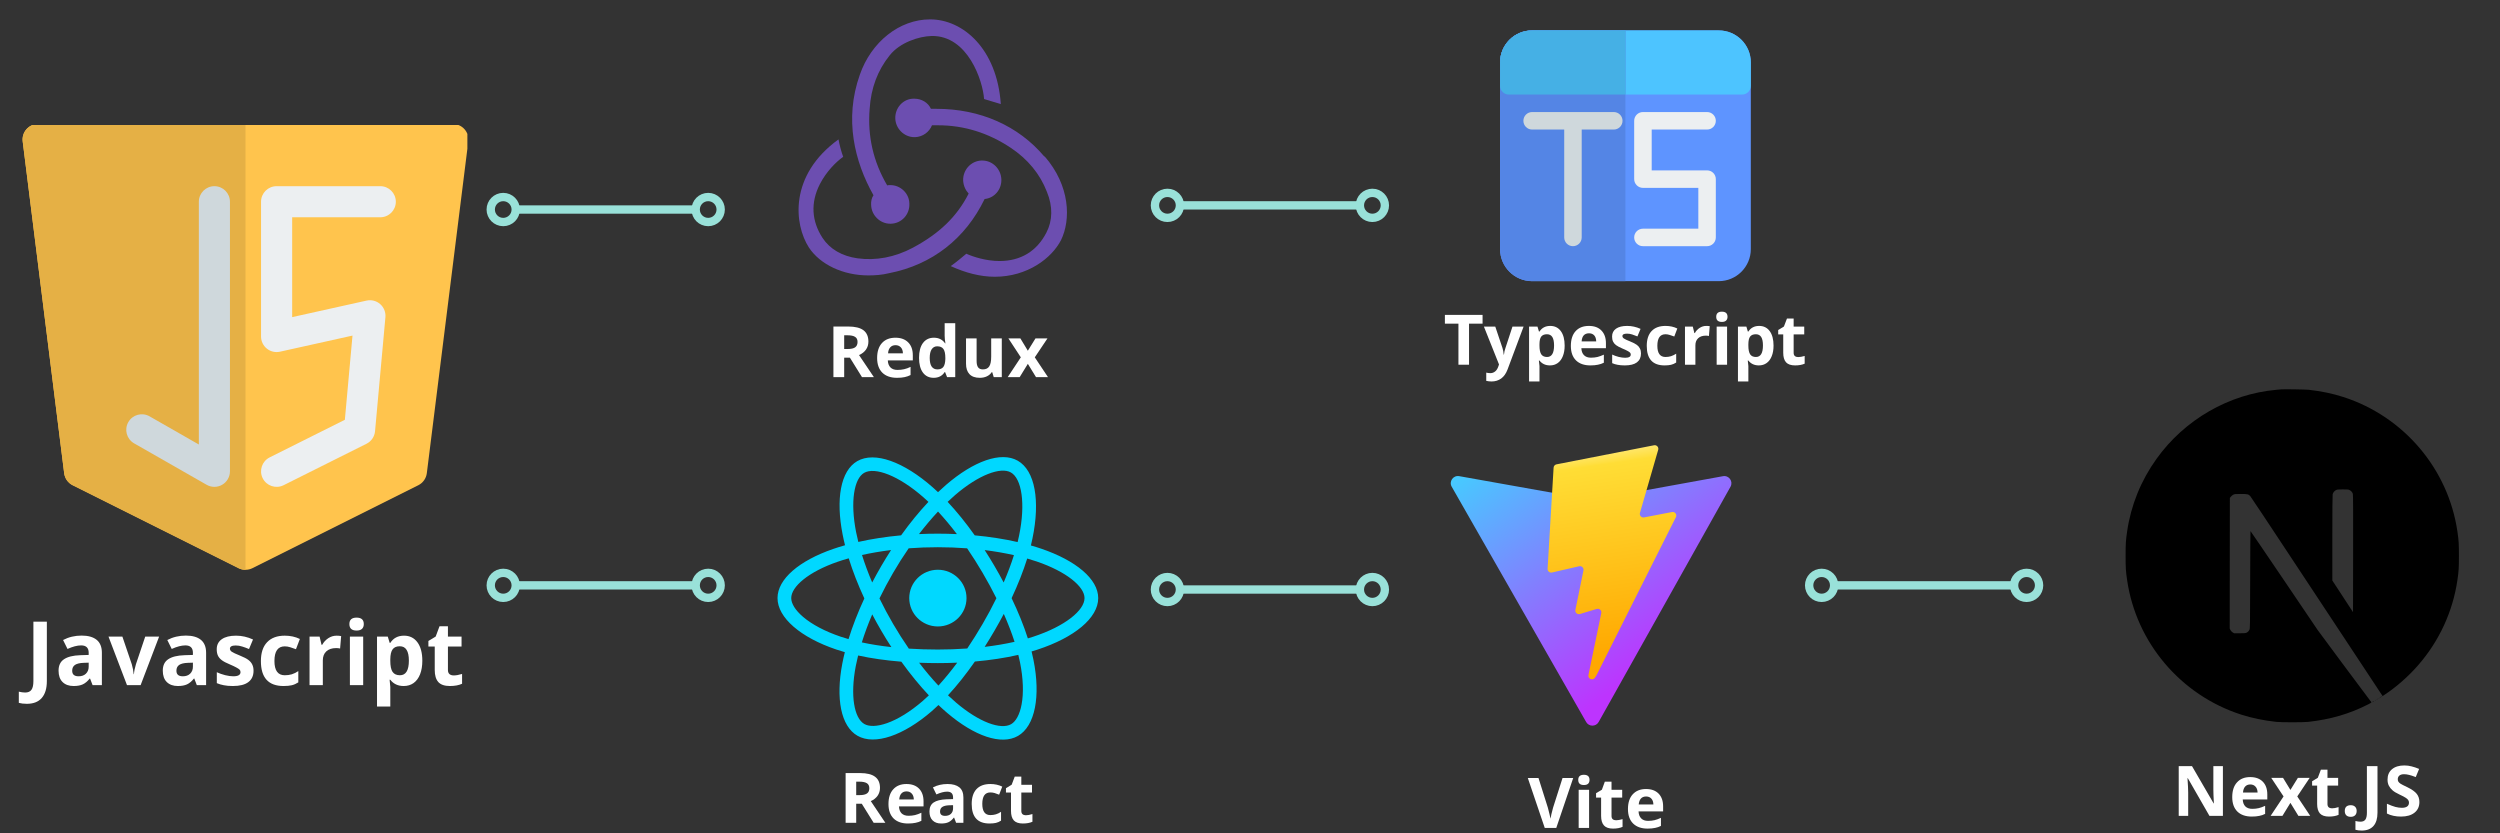 <svg xmlns="http://www.w3.org/2000/svg" xmlns:xlink="http://www.w3.org/1999/xlink" width="600" zoomAndPan="magnify" viewBox="0 0 450 150" height="200" preserveAspectRatio="xMidYMid meet" version="1.0"><rect x="0" y="0" width="450" height="150" fill="#333333" stroke="none"/><defs><g/><clipPath id="a479883f48"><path d="M 261 85 L 312 85 L 312 131 L 261 131 Z M 261 85 " clip-rule="nonzero"/></clipPath><clipPath id="f307e96e83"><path d="M 311.492 87.609 L 287.758 129.957 C 287.27 130.832 286.008 130.836 285.512 129.969 L 261.309 87.613 C 260.766 86.664 261.578 85.516 262.656 85.707 L 286.414 89.945 C 286.566 89.973 286.723 89.973 286.871 89.945 L 310.137 85.715 C 311.207 85.52 312.023 86.656 311.492 87.609 Z M 311.492 87.609 " clip-rule="nonzero"/></clipPath><linearGradient x1="11.036" gradientTransform="matrix(0.129, 0, 0, 0.129, 259.942, 79.947)" y1="39.839" x2="318.865" gradientUnits="userSpaceOnUse" y2="457.895" id="44dbfbdd5f"><stop stop-opacity="1" stop-color="rgb(26.569%, 80.644%, 99.991%)" offset="0"/><stop stop-opacity="1" stop-color="rgb(26.823%, 80.321%, 99.988%)" offset="0.004"/><stop stop-opacity="1" stop-color="rgb(27.078%, 79.997%, 99.986%)" offset="0.008"/><stop stop-opacity="1" stop-color="rgb(27.333%, 79.674%, 99.983%)" offset="0.012"/><stop stop-opacity="1" stop-color="rgb(27.589%, 79.35%, 99.982%)" offset="0.016"/><stop stop-opacity="1" stop-color="rgb(27.844%, 79.027%, 99.979%)" offset="0.02"/><stop stop-opacity="1" stop-color="rgb(28.099%, 78.703%, 99.977%)" offset="0.023"/><stop stop-opacity="1" stop-color="rgb(28.354%, 78.38%, 99.976%)" offset="0.027"/><stop stop-opacity="1" stop-color="rgb(28.61%, 78.056%, 99.974%)" offset="0.031"/><stop stop-opacity="1" stop-color="rgb(28.865%, 77.733%, 99.971%)" offset="0.035"/><stop stop-opacity="1" stop-color="rgb(29.12%, 77.409%, 99.969%)" offset="0.039"/><stop stop-opacity="1" stop-color="rgb(29.375%, 77.086%, 99.966%)" offset="0.043"/><stop stop-opacity="1" stop-color="rgb(29.631%, 76.764%, 99.965%)" offset="0.047"/><stop stop-opacity="1" stop-color="rgb(29.886%, 76.44%, 99.962%)" offset="0.051"/><stop stop-opacity="1" stop-color="rgb(30.141%, 76.117%, 99.96%)" offset="0.055"/><stop stop-opacity="1" stop-color="rgb(30.396%, 75.793%, 99.959%)" offset="0.059"/><stop stop-opacity="1" stop-color="rgb(30.65%, 75.47%, 99.957%)" offset="0.062"/><stop stop-opacity="1" stop-color="rgb(30.905%, 75.146%, 99.954%)" offset="0.066"/><stop stop-opacity="1" stop-color="rgb(31.161%, 74.823%, 99.953%)" offset="0.07"/><stop stop-opacity="1" stop-color="rgb(31.416%, 74.5%, 99.95%)" offset="0.074"/><stop stop-opacity="1" stop-color="rgb(31.671%, 74.176%, 99.948%)" offset="0.078"/><stop stop-opacity="1" stop-color="rgb(31.926%, 73.853%, 99.945%)" offset="0.082"/><stop stop-opacity="1" stop-color="rgb(32.182%, 73.529%, 99.944%)" offset="0.086"/><stop stop-opacity="1" stop-color="rgb(32.437%, 73.206%, 99.942%)" offset="0.09"/><stop stop-opacity="1" stop-color="rgb(32.692%, 72.882%, 99.94%)" offset="0.094"/><stop stop-opacity="1" stop-color="rgb(32.947%, 72.559%, 99.937%)" offset="0.098"/><stop stop-opacity="1" stop-color="rgb(33.203%, 72.235%, 99.936%)" offset="0.102"/><stop stop-opacity="1" stop-color="rgb(33.458%, 71.912%, 99.933%)" offset="0.105"/><stop stop-opacity="1" stop-color="rgb(33.713%, 71.588%, 99.931%)" offset="0.109"/><stop stop-opacity="1" stop-color="rgb(33.968%, 71.265%, 99.928%)" offset="0.113"/><stop stop-opacity="1" stop-color="rgb(34.224%, 70.941%, 99.927%)" offset="0.117"/><stop stop-opacity="1" stop-color="rgb(34.479%, 70.618%, 99.925%)" offset="0.121"/><stop stop-opacity="1" stop-color="rgb(34.734%, 70.294%, 99.924%)" offset="0.125"/><stop stop-opacity="1" stop-color="rgb(34.988%, 69.971%, 99.921%)" offset="0.129"/><stop stop-opacity="1" stop-color="rgb(35.245%, 69.647%, 99.919%)" offset="0.133"/><stop stop-opacity="1" stop-color="rgb(35.5%, 69.324%, 99.916%)" offset="0.137"/><stop stop-opacity="1" stop-color="rgb(35.754%, 69%, 99.915%)" offset="0.141"/><stop stop-opacity="1" stop-color="rgb(36.009%, 68.677%, 99.911%)" offset="0.145"/><stop stop-opacity="1" stop-color="rgb(36.266%, 68.353%, 99.91%)" offset="0.148"/><stop stop-opacity="1" stop-color="rgb(36.52%, 68.03%, 99.908%)" offset="0.152"/><stop stop-opacity="1" stop-color="rgb(36.775%, 67.706%, 99.907%)" offset="0.156"/><stop stop-opacity="1" stop-color="rgb(37.03%, 67.383%, 99.904%)" offset="0.16"/><stop stop-opacity="1" stop-color="rgb(37.286%, 67.059%, 99.902%)" offset="0.164"/><stop stop-opacity="1" stop-color="rgb(37.541%, 66.736%, 99.899%)" offset="0.168"/><stop stop-opacity="1" stop-color="rgb(37.796%, 66.412%, 99.898%)" offset="0.172"/><stop stop-opacity="1" stop-color="rgb(38.051%, 66.089%, 99.895%)" offset="0.176"/><stop stop-opacity="1" stop-color="rgb(38.307%, 65.765%, 99.893%)" offset="0.18"/><stop stop-opacity="1" stop-color="rgb(38.562%, 65.442%, 99.892%)" offset="0.184"/><stop stop-opacity="1" stop-color="rgb(38.817%, 65.118%, 99.89%)" offset="0.188"/><stop stop-opacity="1" stop-color="rgb(39.072%, 64.795%, 99.887%)" offset="0.191"/><stop stop-opacity="1" stop-color="rgb(39.328%, 64.471%, 99.886%)" offset="0.195"/><stop stop-opacity="1" stop-color="rgb(39.583%, 64.148%, 99.883%)" offset="0.199"/><stop stop-opacity="1" stop-color="rgb(39.838%, 63.824%, 99.881%)" offset="0.203"/><stop stop-opacity="1" stop-color="rgb(40.092%, 63.501%, 99.878%)" offset="0.207"/><stop stop-opacity="1" stop-color="rgb(40.349%, 63.177%, 99.876%)" offset="0.211"/><stop stop-opacity="1" stop-color="rgb(40.604%, 62.854%, 99.875%)" offset="0.215"/><stop stop-opacity="1" stop-color="rgb(40.858%, 62.531%, 99.873%)" offset="0.219"/><stop stop-opacity="1" stop-color="rgb(41.113%, 62.207%, 99.87%)" offset="0.223"/><stop stop-opacity="1" stop-color="rgb(41.37%, 61.884%, 99.869%)" offset="0.227"/><stop stop-opacity="1" stop-color="rgb(41.624%, 61.56%, 99.866%)" offset="0.23"/><stop stop-opacity="1" stop-color="rgb(41.879%, 61.237%, 99.864%)" offset="0.234"/><stop stop-opacity="1" stop-color="rgb(42.134%, 60.913%, 99.861%)" offset="0.238"/><stop stop-opacity="1" stop-color="rgb(42.39%, 60.591%, 99.86%)" offset="0.242"/><stop stop-opacity="1" stop-color="rgb(42.645%, 60.268%, 99.858%)" offset="0.246"/><stop stop-opacity="1" stop-color="rgb(42.9%, 59.944%, 99.857%)" offset="0.25"/><stop stop-opacity="1" stop-color="rgb(43.155%, 59.621%, 99.854%)" offset="0.254"/><stop stop-opacity="1" stop-color="rgb(43.411%, 59.297%, 99.852%)" offset="0.258"/><stop stop-opacity="1" stop-color="rgb(43.666%, 58.974%, 99.849%)" offset="0.262"/><stop stop-opacity="1" stop-color="rgb(43.921%, 58.65%, 99.847%)" offset="0.266"/><stop stop-opacity="1" stop-color="rgb(44.176%, 58.327%, 99.844%)" offset="0.27"/><stop stop-opacity="1" stop-color="rgb(44.432%, 58.003%, 99.843%)" offset="0.273"/><stop stop-opacity="1" stop-color="rgb(44.687%, 57.68%, 99.841%)" offset="0.277"/><stop stop-opacity="1" stop-color="rgb(44.942%, 57.356%, 99.84%)" offset="0.281"/><stop stop-opacity="1" stop-color="rgb(45.197%, 57.033%, 99.837%)" offset="0.285"/><stop stop-opacity="1" stop-color="rgb(45.453%, 56.709%, 99.835%)" offset="0.289"/><stop stop-opacity="1" stop-color="rgb(45.708%, 56.386%, 99.832%)" offset="0.293"/><stop stop-opacity="1" stop-color="rgb(45.963%, 56.062%, 99.831%)" offset="0.297"/><stop stop-opacity="1" stop-color="rgb(46.217%, 55.739%, 99.828%)" offset="0.301"/><stop stop-opacity="1" stop-color="rgb(46.474%, 55.415%, 99.826%)" offset="0.305"/><stop stop-opacity="1" stop-color="rgb(46.729%, 55.092%, 99.825%)" offset="0.309"/><stop stop-opacity="1" stop-color="rgb(46.983%, 54.768%, 99.823%)" offset="0.312"/><stop stop-opacity="1" stop-color="rgb(47.238%, 54.445%, 99.82%)" offset="0.316"/><stop stop-opacity="1" stop-color="rgb(47.495%, 54.121%, 99.818%)" offset="0.32"/><stop stop-opacity="1" stop-color="rgb(47.749%, 53.798%, 99.815%)" offset="0.324"/><stop stop-opacity="1" stop-color="rgb(48.004%, 53.474%, 99.814%)" offset="0.328"/><stop stop-opacity="1" stop-color="rgb(48.259%, 53.151%, 99.811%)" offset="0.332"/><stop stop-opacity="1" stop-color="rgb(48.515%, 52.827%, 99.809%)" offset="0.336"/><stop stop-opacity="1" stop-color="rgb(48.77%, 52.504%, 99.808%)" offset="0.34"/><stop stop-opacity="1" stop-color="rgb(49.025%, 52.18%, 99.806%)" offset="0.344"/><stop stop-opacity="1" stop-color="rgb(49.28%, 51.857%, 99.803%)" offset="0.348"/><stop stop-opacity="1" stop-color="rgb(49.536%, 51.534%, 99.802%)" offset="0.352"/><stop stop-opacity="1" stop-color="rgb(49.791%, 51.21%, 99.799%)" offset="0.355"/><stop stop-opacity="1" stop-color="rgb(50.046%, 50.887%, 99.797%)" offset="0.359"/><stop stop-opacity="1" stop-color="rgb(50.301%, 50.563%, 99.794%)" offset="0.363"/><stop stop-opacity="1" stop-color="rgb(50.557%, 50.24%, 99.792%)" offset="0.367"/><stop stop-opacity="1" stop-color="rgb(50.812%, 49.916%, 99.791%)" offset="0.371"/><stop stop-opacity="1" stop-color="rgb(51.067%, 49.593%, 99.789%)" offset="0.375"/><stop stop-opacity="1" stop-color="rgb(51.321%, 49.269%, 99.786%)" offset="0.379"/><stop stop-opacity="1" stop-color="rgb(51.576%, 48.946%, 99.785%)" offset="0.383"/><stop stop-opacity="1" stop-color="rgb(51.831%, 48.622%, 99.782%)" offset="0.387"/><stop stop-opacity="1" stop-color="rgb(52.087%, 48.299%, 99.78%)" offset="0.391"/><stop stop-opacity="1" stop-color="rgb(52.342%, 47.975%, 99.777%)" offset="0.395"/><stop stop-opacity="1" stop-color="rgb(52.597%, 47.652%, 99.776%)" offset="0.398"/><stop stop-opacity="1" stop-color="rgb(52.852%, 47.328%, 99.774%)" offset="0.402"/><stop stop-opacity="1" stop-color="rgb(53.108%, 47.005%, 99.773%)" offset="0.406"/><stop stop-opacity="1" stop-color="rgb(53.363%, 46.681%, 99.77%)" offset="0.41"/><stop stop-opacity="1" stop-color="rgb(53.618%, 46.358%, 99.768%)" offset="0.414"/><stop stop-opacity="1" stop-color="rgb(53.873%, 46.034%, 99.765%)" offset="0.418"/><stop stop-opacity="1" stop-color="rgb(54.129%, 45.711%, 99.763%)" offset="0.422"/><stop stop-opacity="1" stop-color="rgb(54.384%, 45.387%, 99.76%)" offset="0.426"/><stop stop-opacity="1" stop-color="rgb(54.639%, 45.064%, 99.759%)" offset="0.43"/><stop stop-opacity="1" stop-color="rgb(54.893%, 44.74%, 99.757%)" offset="0.434"/><stop stop-opacity="1" stop-color="rgb(55.15%, 44.418%, 99.756%)" offset="0.438"/><stop stop-opacity="1" stop-color="rgb(55.405%, 44.095%, 99.753%)" offset="0.441"/><stop stop-opacity="1" stop-color="rgb(55.659%, 43.771%, 99.751%)" offset="0.445"/><stop stop-opacity="1" stop-color="rgb(55.914%, 43.448%, 99.748%)" offset="0.449"/><stop stop-opacity="1" stop-color="rgb(56.171%, 43.124%, 99.747%)" offset="0.453"/><stop stop-opacity="1" stop-color="rgb(56.425%, 42.801%, 99.744%)" offset="0.457"/><stop stop-opacity="1" stop-color="rgb(56.68%, 42.477%, 99.742%)" offset="0.461"/><stop stop-opacity="1" stop-color="rgb(56.935%, 42.154%, 99.741%)" offset="0.465"/><stop stop-opacity="1" stop-color="rgb(57.191%, 41.83%, 99.739%)" offset="0.469"/><stop stop-opacity="1" stop-color="rgb(57.446%, 41.507%, 99.736%)" offset="0.473"/><stop stop-opacity="1" stop-color="rgb(57.701%, 41.183%, 99.734%)" offset="0.477"/><stop stop-opacity="1" stop-color="rgb(57.956%, 40.86%, 99.731%)" offset="0.48"/><stop stop-opacity="1" stop-color="rgb(58.212%, 40.536%, 99.73%)" offset="0.484"/><stop stop-opacity="1" stop-color="rgb(58.467%, 40.213%, 99.727%)" offset="0.488"/><stop stop-opacity="1" stop-color="rgb(58.722%, 39.89%, 99.725%)" offset="0.492"/><stop stop-opacity="1" stop-color="rgb(58.977%, 39.566%, 99.724%)" offset="0.496"/><stop stop-opacity="1" stop-color="rgb(59.233%, 39.243%, 99.722%)" offset="0.5"/><stop stop-opacity="1" stop-color="rgb(59.488%, 38.919%, 99.719%)" offset="0.504"/><stop stop-opacity="1" stop-color="rgb(59.743%, 38.596%, 99.718%)" offset="0.508"/><stop stop-opacity="1" stop-color="rgb(59.998%, 38.272%, 99.715%)" offset="0.512"/><stop stop-opacity="1" stop-color="rgb(60.254%, 37.949%, 99.713%)" offset="0.516"/><stop stop-opacity="1" stop-color="rgb(60.509%, 37.625%, 99.71%)" offset="0.52"/><stop stop-opacity="1" stop-color="rgb(60.764%, 37.302%, 99.709%)" offset="0.523"/><stop stop-opacity="1" stop-color="rgb(61.018%, 36.978%, 99.707%)" offset="0.527"/><stop stop-opacity="1" stop-color="rgb(61.275%, 36.655%, 99.706%)" offset="0.531"/><stop stop-opacity="1" stop-color="rgb(61.53%, 36.331%, 99.702%)" offset="0.535"/><stop stop-opacity="1" stop-color="rgb(61.784%, 36.008%, 99.701%)" offset="0.539"/><stop stop-opacity="1" stop-color="rgb(62.039%, 35.684%, 99.698%)" offset="0.543"/><stop stop-opacity="1" stop-color="rgb(62.296%, 35.361%, 99.696%)" offset="0.547"/><stop stop-opacity="1" stop-color="rgb(62.55%, 35.037%, 99.693%)" offset="0.551"/><stop stop-opacity="1" stop-color="rgb(62.805%, 34.714%, 99.692%)" offset="0.555"/><stop stop-opacity="1" stop-color="rgb(63.06%, 34.39%, 99.69%)" offset="0.559"/><stop stop-opacity="1" stop-color="rgb(63.316%, 34.067%, 99.689%)" offset="0.562"/><stop stop-opacity="1" stop-color="rgb(63.571%, 33.743%, 99.686%)" offset="0.566"/><stop stop-opacity="1" stop-color="rgb(63.826%, 33.42%, 99.684%)" offset="0.57"/><stop stop-opacity="1" stop-color="rgb(64.081%, 33.096%, 99.681%)" offset="0.574"/><stop stop-opacity="1" stop-color="rgb(64.337%, 32.773%, 99.68%)" offset="0.578"/><stop stop-opacity="1" stop-color="rgb(64.592%, 32.449%, 99.677%)" offset="0.582"/><stop stop-opacity="1" stop-color="rgb(64.847%, 32.126%, 99.675%)" offset="0.586"/><stop stop-opacity="1" stop-color="rgb(65.102%, 31.802%, 99.673%)" offset="0.59"/><stop stop-opacity="1" stop-color="rgb(65.358%, 31.479%, 99.672%)" offset="0.594"/><stop stop-opacity="1" stop-color="rgb(65.613%, 31.155%, 99.669%)" offset="0.598"/><stop stop-opacity="1" stop-color="rgb(65.868%, 30.832%, 99.667%)" offset="0.602"/><stop stop-opacity="1" stop-color="rgb(66.122%, 30.508%, 99.664%)" offset="0.605"/><stop stop-opacity="1" stop-color="rgb(66.379%, 30.185%, 99.663%)" offset="0.609"/><stop stop-opacity="1" stop-color="rgb(66.634%, 29.861%, 99.66%)" offset="0.613"/><stop stop-opacity="1" stop-color="rgb(66.888%, 29.538%, 99.658%)" offset="0.617"/><stop stop-opacity="1" stop-color="rgb(67.143%, 29.214%, 99.655%)" offset="0.621"/><stop stop-opacity="1" stop-color="rgb(67.4%, 28.891%, 99.654%)" offset="0.625"/><stop stop-opacity="1" stop-color="rgb(67.654%, 28.568%, 99.652%)" offset="0.629"/><stop stop-opacity="1" stop-color="rgb(67.909%, 28.246%, 99.651%)" offset="0.633"/><stop stop-opacity="1" stop-color="rgb(68.164%, 27.922%, 99.648%)" offset="0.637"/><stop stop-opacity="1" stop-color="rgb(68.42%, 27.599%, 99.646%)" offset="0.641"/><stop stop-opacity="1" stop-color="rgb(68.675%, 27.275%, 99.643%)" offset="0.645"/><stop stop-opacity="1" stop-color="rgb(68.93%, 26.952%, 99.641%)" offset="0.648"/><stop stop-opacity="1" stop-color="rgb(69.185%, 26.628%, 99.638%)" offset="0.652"/><stop stop-opacity="1" stop-color="rgb(69.441%, 26.305%, 99.637%)" offset="0.656"/><stop stop-opacity="1" stop-color="rgb(69.696%, 25.981%, 99.635%)" offset="0.66"/><stop stop-opacity="1" stop-color="rgb(69.951%, 25.658%, 99.634%)" offset="0.664"/><stop stop-opacity="1" stop-color="rgb(70.206%, 25.334%, 99.631%)" offset="0.668"/><stop stop-opacity="1" stop-color="rgb(70.462%, 25.011%, 99.629%)" offset="0.672"/><stop stop-opacity="1" stop-color="rgb(70.717%, 24.687%, 99.626%)" offset="0.676"/><stop stop-opacity="1" stop-color="rgb(70.972%, 24.364%, 99.625%)" offset="0.68"/><stop stop-opacity="1" stop-color="rgb(71.227%, 24.04%, 99.622%)" offset="0.684"/><stop stop-opacity="1" stop-color="rgb(71.483%, 23.717%, 99.62%)" offset="0.688"/><stop stop-opacity="1" stop-color="rgb(71.738%, 23.393%, 99.619%)" offset="0.691"/><stop stop-opacity="1" stop-color="rgb(71.992%, 23.07%, 99.617%)" offset="0.695"/><stop stop-opacity="1" stop-color="rgb(72.247%, 22.746%, 99.614%)" offset="0.699"/><stop stop-opacity="1" stop-color="rgb(72.502%, 22.423%, 99.612%)" offset="0.703"/><stop stop-opacity="1" stop-color="rgb(72.757%, 22.099%, 99.609%)" offset="0.707"/><stop stop-opacity="1" stop-color="rgb(73.013%, 21.776%, 99.608%)" offset="0.711"/><stop stop-opacity="1" stop-color="rgb(73.268%, 21.452%, 99.605%)" offset="0.715"/><stop stop-opacity="1" stop-color="rgb(73.523%, 21.129%, 99.603%)" offset="0.719"/><stop stop-opacity="1" stop-color="rgb(73.778%, 20.805%, 99.602%)" offset="0.723"/><stop stop-opacity="1" stop-color="rgb(74.034%, 20.482%, 99.6%)" offset="0.727"/><stop stop-opacity="1" stop-color="rgb(74.066%, 20.441%, 99.599%)" offset="0.734"/><stop stop-opacity="1" stop-color="rgb(74.1%, 20.399%, 99.599%)" offset="0.75"/><stop stop-opacity="1" stop-color="rgb(74.1%, 20.399%, 99.599%)" offset="1"/></linearGradient><clipPath id="ea7393aeec"><path d="M 278 80 L 302 80 L 302 123 L 278 123 Z M 278 80 " clip-rule="nonzero"/></clipPath><clipPath id="1f54e455bd"><path d="M 297.73 80.148 L 280.168 83.582 C 279.879 83.641 279.664 83.883 279.648 84.176 L 278.566 102.387 C 278.543 102.812 278.938 103.148 279.355 103.051 L 284.246 101.926 C 284.703 101.82 285.117 102.223 285.023 102.68 L 283.57 109.777 C 283.473 110.258 283.922 110.664 284.391 110.523 L 287.41 109.609 C 287.879 109.465 288.328 109.875 288.23 110.355 L 285.922 121.504 C 285.777 122.203 286.707 122.582 287.094 121.984 L 287.352 121.586 L 301.664 93.086 C 301.906 92.609 301.492 92.062 300.965 92.164 L 295.934 93.133 C 295.461 93.227 295.059 92.785 295.191 92.324 L 298.477 80.961 C 298.609 80.496 298.207 80.059 297.73 80.148 Z M 297.73 80.148 " clip-rule="nonzero"/></clipPath><linearGradient x1="192.465" gradientTransform="matrix(0.129, 0, 0, 0.129, 259.942, 79.947)" y1="-6.181" x2="243.394" gradientUnits="userSpaceOnUse" y2="343.19" id="8bded83695"><stop stop-opacity="1" stop-color="rgb(100%, 91.8%, 51.399%)" offset="0"/><stop stop-opacity="1" stop-color="rgb(100%, 91.8%, 51.399%)" offset="0.031"/><stop stop-opacity="1" stop-color="rgb(100%, 91.8%, 51.399%)" offset="0.039"/><stop stop-opacity="1" stop-color="rgb(100%, 91.65%, 50.505%)" offset="0.043"/><stop stop-opacity="1" stop-color="rgb(100%, 91.501%, 49.611%)" offset="0.047"/><stop stop-opacity="1" stop-color="rgb(100%, 91.206%, 47.841%)" offset="0.051"/><stop stop-opacity="1" stop-color="rgb(100%, 90.912%, 46.071%)" offset="0.055"/><stop stop-opacity="1" stop-color="rgb(100%, 90.616%, 44.299%)" offset="0.059"/><stop stop-opacity="1" stop-color="rgb(100%, 90.321%, 42.529%)" offset="0.062"/><stop stop-opacity="1" stop-color="rgb(100%, 90.025%, 40.758%)" offset="0.066"/><stop stop-opacity="1" stop-color="rgb(100%, 89.731%, 38.988%)" offset="0.07"/><stop stop-opacity="1" stop-color="rgb(100%, 89.435%, 37.218%)" offset="0.074"/><stop stop-opacity="1" stop-color="rgb(100%, 89.14%, 35.448%)" offset="0.078"/><stop stop-opacity="1" stop-color="rgb(100%, 88.844%, 33.676%)" offset="0.082"/><stop stop-opacity="1" stop-color="rgb(100%, 88.55%, 31.906%)" offset="0.086"/><stop stop-opacity="1" stop-color="rgb(100%, 88.255%, 30.135%)" offset="0.09"/><stop stop-opacity="1" stop-color="rgb(100%, 87.961%, 28.365%)" offset="0.094"/><stop stop-opacity="1" stop-color="rgb(100%, 87.665%, 26.595%)" offset="0.098"/><stop stop-opacity="1" stop-color="rgb(100%, 87.37%, 24.825%)" offset="0.102"/><stop stop-opacity="1" stop-color="rgb(100%, 87.074%, 23.053%)" offset="0.105"/><stop stop-opacity="1" stop-color="rgb(100%, 86.78%, 21.283%)" offset="0.109"/><stop stop-opacity="1" stop-color="rgb(100%, 86.646%, 20.947%)" offset="0.113"/><stop stop-opacity="1" stop-color="rgb(100%, 86.511%, 20.612%)" offset="0.117"/><stop stop-opacity="1" stop-color="rgb(100%, 86.401%, 20.502%)" offset="0.125"/><stop stop-opacity="1" stop-color="rgb(100%, 86.183%, 20.284%)" offset="0.133"/><stop stop-opacity="1" stop-color="rgb(100%, 85.966%, 20.065%)" offset="0.141"/><stop stop-opacity="1" stop-color="rgb(100%, 85.748%, 19.849%)" offset="0.148"/><stop stop-opacity="1" stop-color="rgb(100%, 85.53%, 19.63%)" offset="0.156"/><stop stop-opacity="1" stop-color="rgb(100%, 85.312%, 19.412%)" offset="0.164"/><stop stop-opacity="1" stop-color="rgb(100%, 85.094%, 19.194%)" offset="0.172"/><stop stop-opacity="1" stop-color="rgb(100%, 84.877%, 18.976%)" offset="0.18"/><stop stop-opacity="1" stop-color="rgb(100%, 84.659%, 18.759%)" offset="0.188"/><stop stop-opacity="1" stop-color="rgb(100%, 84.441%, 18.541%)" offset="0.195"/><stop stop-opacity="1" stop-color="rgb(100%, 84.222%, 18.323%)" offset="0.203"/><stop stop-opacity="1" stop-color="rgb(100%, 84.006%, 18.105%)" offset="0.211"/><stop stop-opacity="1" stop-color="rgb(100%, 83.788%, 17.888%)" offset="0.219"/><stop stop-opacity="1" stop-color="rgb(100%, 83.569%, 17.67%)" offset="0.227"/><stop stop-opacity="1" stop-color="rgb(100%, 83.351%, 17.451%)" offset="0.234"/><stop stop-opacity="1" stop-color="rgb(100%, 83.133%, 17.233%)" offset="0.242"/><stop stop-opacity="1" stop-color="rgb(100%, 82.916%, 17.015%)" offset="0.25"/><stop stop-opacity="1" stop-color="rgb(100%, 82.698%, 16.798%)" offset="0.258"/><stop stop-opacity="1" stop-color="rgb(100%, 82.48%, 16.58%)" offset="0.266"/><stop stop-opacity="1" stop-color="rgb(100%, 82.262%, 16.362%)" offset="0.273"/><stop stop-opacity="1" stop-color="rgb(100%, 82.045%, 16.144%)" offset="0.281"/><stop stop-opacity="1" stop-color="rgb(100%, 81.827%, 15.927%)" offset="0.289"/><stop stop-opacity="1" stop-color="rgb(100%, 81.609%, 15.709%)" offset="0.297"/><stop stop-opacity="1" stop-color="rgb(100%, 81.39%, 15.491%)" offset="0.305"/><stop stop-opacity="1" stop-color="rgb(100%, 81.172%, 15.273%)" offset="0.312"/><stop stop-opacity="1" stop-color="rgb(100%, 80.956%, 15.054%)" offset="0.32"/><stop stop-opacity="1" stop-color="rgb(100%, 80.737%, 14.838%)" offset="0.328"/><stop stop-opacity="1" stop-color="rgb(100%, 80.519%, 14.619%)" offset="0.336"/><stop stop-opacity="1" stop-color="rgb(100%, 80.301%, 14.401%)" offset="0.344"/><stop stop-opacity="1" stop-color="rgb(100%, 80.083%, 14.183%)" offset="0.352"/><stop stop-opacity="1" stop-color="rgb(100%, 79.866%, 13.965%)" offset="0.359"/><stop stop-opacity="1" stop-color="rgb(100%, 79.648%, 13.748%)" offset="0.367"/><stop stop-opacity="1" stop-color="rgb(100%, 79.43%, 13.53%)" offset="0.375"/><stop stop-opacity="1" stop-color="rgb(100%, 79.211%, 13.312%)" offset="0.383"/><stop stop-opacity="1" stop-color="rgb(100%, 78.995%, 13.094%)" offset="0.391"/><stop stop-opacity="1" stop-color="rgb(100%, 78.777%, 12.877%)" offset="0.398"/><stop stop-opacity="1" stop-color="rgb(100%, 78.558%, 12.659%)" offset="0.406"/><stop stop-opacity="1" stop-color="rgb(100%, 78.34%, 12.44%)" offset="0.414"/><stop stop-opacity="1" stop-color="rgb(100%, 78.122%, 12.222%)" offset="0.422"/><stop stop-opacity="1" stop-color="rgb(100%, 77.905%, 12.004%)" offset="0.43"/><stop stop-opacity="1" stop-color="rgb(100%, 77.687%, 11.787%)" offset="0.438"/><stop stop-opacity="1" stop-color="rgb(100%, 77.469%, 11.569%)" offset="0.445"/><stop stop-opacity="1" stop-color="rgb(100%, 77.251%, 11.351%)" offset="0.453"/><stop stop-opacity="1" stop-color="rgb(100%, 77.034%, 11.133%)" offset="0.461"/><stop stop-opacity="1" stop-color="rgb(100%, 76.816%, 10.916%)" offset="0.469"/><stop stop-opacity="1" stop-color="rgb(100%, 76.598%, 10.698%)" offset="0.477"/><stop stop-opacity="1" stop-color="rgb(100%, 76.379%, 10.48%)" offset="0.484"/><stop stop-opacity="1" stop-color="rgb(100%, 76.161%, 10.262%)" offset="0.492"/><stop stop-opacity="1" stop-color="rgb(100%, 75.945%, 10.043%)" offset="0.5"/><stop stop-opacity="1" stop-color="rgb(100%, 75.726%, 9.827%)" offset="0.508"/><stop stop-opacity="1" stop-color="rgb(100%, 75.508%, 9.608%)" offset="0.516"/><stop stop-opacity="1" stop-color="rgb(100%, 75.29%, 9.39%)" offset="0.523"/><stop stop-opacity="1" stop-color="rgb(100%, 75.073%, 9.172%)" offset="0.531"/><stop stop-opacity="1" stop-color="rgb(100%, 74.855%, 8.955%)" offset="0.539"/><stop stop-opacity="1" stop-color="rgb(100%, 74.637%, 8.737%)" offset="0.547"/><stop stop-opacity="1" stop-color="rgb(100%, 74.419%, 8.519%)" offset="0.555"/><stop stop-opacity="1" stop-color="rgb(100%, 74.2%, 8.301%)" offset="0.562"/><stop stop-opacity="1" stop-color="rgb(100%, 73.984%, 8.083%)" offset="0.57"/><stop stop-opacity="1" stop-color="rgb(100%, 73.766%, 7.866%)" offset="0.578"/><stop stop-opacity="1" stop-color="rgb(100%, 73.547%, 7.648%)" offset="0.586"/><stop stop-opacity="1" stop-color="rgb(100%, 73.329%, 7.43%)" offset="0.594"/><stop stop-opacity="1" stop-color="rgb(100%, 73.111%, 7.211%)" offset="0.602"/><stop stop-opacity="1" stop-color="rgb(100%, 72.894%, 6.993%)" offset="0.609"/><stop stop-opacity="1" stop-color="rgb(100%, 72.676%, 6.776%)" offset="0.617"/><stop stop-opacity="1" stop-color="rgb(100%, 72.458%, 6.558%)" offset="0.625"/><stop stop-opacity="1" stop-color="rgb(100%, 72.24%, 6.34%)" offset="0.633"/><stop stop-opacity="1" stop-color="rgb(100%, 72.023%, 6.122%)" offset="0.641"/><stop stop-opacity="1" stop-color="rgb(100%, 71.805%, 5.905%)" offset="0.648"/><stop stop-opacity="1" stop-color="rgb(100%, 71.587%, 5.687%)" offset="0.656"/><stop stop-opacity="1" stop-color="rgb(100%, 71.368%, 5.469%)" offset="0.664"/><stop stop-opacity="1" stop-color="rgb(100%, 71.15%, 5.251%)" offset="0.672"/><stop stop-opacity="1" stop-color="rgb(100%, 70.934%, 5.032%)" offset="0.68"/><stop stop-opacity="1" stop-color="rgb(100%, 70.715%, 4.816%)" offset="0.688"/><stop stop-opacity="1" stop-color="rgb(100%, 70.497%, 4.597%)" offset="0.695"/><stop stop-opacity="1" stop-color="rgb(100%, 70.279%, 4.379%)" offset="0.703"/><stop stop-opacity="1" stop-color="rgb(100%, 70.062%, 4.161%)" offset="0.711"/><stop stop-opacity="1" stop-color="rgb(100%, 69.844%, 3.944%)" offset="0.719"/><stop stop-opacity="1" stop-color="rgb(100%, 69.626%, 3.726%)" offset="0.727"/><stop stop-opacity="1" stop-color="rgb(100%, 69.408%, 3.508%)" offset="0.734"/><stop stop-opacity="1" stop-color="rgb(100%, 69.189%, 3.29%)" offset="0.742"/><stop stop-opacity="1" stop-color="rgb(100%, 68.973%, 3.072%)" offset="0.75"/><stop stop-opacity="1" stop-color="rgb(100%, 68.755%, 2.855%)" offset="0.758"/><stop stop-opacity="1" stop-color="rgb(100%, 68.536%, 2.637%)" offset="0.766"/><stop stop-opacity="1" stop-color="rgb(100%, 68.318%, 2.419%)" offset="0.773"/><stop stop-opacity="1" stop-color="rgb(100%, 68.102%, 2.2%)" offset="0.781"/><stop stop-opacity="1" stop-color="rgb(100%, 67.883%, 1.984%)" offset="0.789"/><stop stop-opacity="1" stop-color="rgb(100%, 67.665%, 1.765%)" offset="0.797"/><stop stop-opacity="1" stop-color="rgb(100%, 67.447%, 1.547%)" offset="0.805"/><stop stop-opacity="1" stop-color="rgb(100%, 67.229%, 1.329%)" offset="0.812"/><stop stop-opacity="1" stop-color="rgb(100%, 67.012%, 1.111%)" offset="0.82"/><stop stop-opacity="1" stop-color="rgb(100%, 66.794%, 0.894%)" offset="0.828"/><stop stop-opacity="1" stop-color="rgb(100%, 66.576%, 0.676%)" offset="0.836"/><stop stop-opacity="1" stop-color="rgb(100%, 66.357%, 0.458%)" offset="0.844"/><stop stop-opacity="1" stop-color="rgb(100%, 66.074%, 0.174%)" offset="0.875"/><stop stop-opacity="1" stop-color="rgb(100%, 65.9%, 0%)" offset="0.926"/><stop stop-opacity="1" stop-color="rgb(100%, 65.9%, 0%)" offset="1"/></linearGradient><clipPath id="102f082d4a"><path d="M 139.953 82 L 197.703 82 L 197.703 134 L 139.953 134 Z M 139.953 82 " clip-rule="nonzero"/></clipPath><clipPath id="19ef9550b1"><path d="M 4 22.5 L 84.129 22.5 L 84.129 102.75 L 4 102.75 Z M 4 22.5 " clip-rule="nonzero"/></clipPath><clipPath id="94369ba321"><path d="M 4 22.5 L 45 22.5 L 45 102.75 L 4 102.75 Z M 4 22.5 " clip-rule="nonzero"/></clipPath><clipPath id="d6d5a3881c"><path d="M 153 3.301 L 181 3.301 L 181 41 L 153 41 Z M 153 3.301 " clip-rule="nonzero"/></clipPath><clipPath id="37abe12ea6"><path d="M 161 17 L 192.66 17 L 192.66 50 L 161 50 Z M 161 17 " clip-rule="nonzero"/></clipPath><clipPath id="15c66becc2"><path d="M 382.605 70.035 L 442.605 70.035 L 442.605 130.035 L 382.605 130.035 Z M 382.605 70.035 " clip-rule="nonzero"/></clipPath><clipPath id="80b97fb826"><path d="M 270.117 5.578 L 315.25 5.578 L 315.25 50.715 L 270.117 50.715 Z M 270.117 5.578 " clip-rule="nonzero"/></clipPath><clipPath id="0f5454b0ea"><path d="M 270.117 5.578 L 315.25 5.578 L 315.25 18 L 270.117 18 Z M 270.117 5.578 " clip-rule="nonzero"/></clipPath><clipPath id="7e75d6ffd2"><path d="M 270.117 5.578 L 293 5.578 L 293 50.715 L 270.117 50.715 Z M 270.117 5.578 " clip-rule="nonzero"/></clipPath><clipPath id="96b2ffc56b"><path d="M 270.117 5.578 L 293 5.578 L 293 18 L 270.117 18 Z M 270.117 5.578 " clip-rule="nonzero"/></clipPath></defs><g clip-path="url(#a479883f48)"><g clip-path="url(#f307e96e83)"><path fill="url(#44dbfbdd5f)" d="M 260.766 85.516 L 260.766 130.836 L 312.023 130.836 L 312.023 85.516 Z M 260.766 85.516 " fill-rule="nonzero"/></g></g><g clip-path="url(#ea7393aeec)"><g clip-path="url(#1f54e455bd)"><path fill="url(#8bded83695)" d="M 278.543 80.059 L 278.543 122.582 L 301.906 122.582 L 301.906 80.059 Z M 278.543 80.059 " fill-rule="nonzero"/></g></g><g fill="#ffffff" fill-opacity="1"><g transform="translate(275.006, 149.023)"><g><path d="M 6.25 -8.984 L 8.172 -8.984 L 5.125 0 L 3.047 0 L 0 -8.984 L 1.922 -8.984 L 3.609 -3.641 C 3.703 -3.316 3.797 -2.945 3.891 -2.531 C 3.992 -2.113 4.062 -1.82 4.094 -1.656 C 4.133 -2.031 4.285 -2.691 4.547 -3.641 Z M 6.25 -8.984 "/></g></g></g><g fill="#ffffff" fill-opacity="1"><g transform="translate(283.176, 149.023)"><g><path d="M 0.906 -8.641 C 0.906 -9.254 1.242 -9.562 1.922 -9.562 C 2.598 -9.562 2.938 -9.254 2.938 -8.641 C 2.938 -8.348 2.852 -8.117 2.688 -7.953 C 2.52 -7.797 2.266 -7.719 1.922 -7.719 C 1.242 -7.719 0.906 -8.023 0.906 -8.641 Z M 2.859 0 L 0.984 0 L 0.984 -6.859 L 2.859 -6.859 Z M 2.859 0 "/></g></g></g><g fill="#ffffff" fill-opacity="1"><g transform="translate(287.012, 149.023)"><g><path d="M 3.875 -1.375 C 4.195 -1.375 4.586 -1.441 5.047 -1.578 L 5.047 -0.188 C 4.586 0.02 4.016 0.125 3.328 0.125 C 2.586 0.125 2.047 -0.062 1.703 -0.438 C 1.359 -0.82 1.188 -1.395 1.188 -2.156 L 1.188 -5.453 L 0.281 -5.453 L 0.281 -6.25 L 1.328 -6.875 L 1.859 -8.328 L 3.062 -8.328 L 3.062 -6.859 L 4.984 -6.859 L 4.984 -5.453 L 3.062 -5.453 L 3.062 -2.156 C 3.062 -1.883 3.133 -1.688 3.281 -1.562 C 3.426 -1.438 3.625 -1.375 3.875 -1.375 Z M 3.875 -1.375 "/></g></g></g><g fill="#ffffff" fill-opacity="1"><g transform="translate(292.47, 149.023)"><g><path d="M 3.828 -5.656 C 3.43 -5.656 3.117 -5.531 2.891 -5.281 C 2.672 -5.031 2.539 -4.676 2.5 -4.219 L 5.141 -4.219 C 5.129 -4.676 5.004 -5.031 4.766 -5.281 C 4.535 -5.531 4.223 -5.656 3.828 -5.656 Z M 4.094 0.125 C 2.988 0.125 2.125 -0.176 1.5 -0.781 C 0.875 -1.395 0.562 -2.266 0.562 -3.391 C 0.562 -4.535 0.848 -5.422 1.422 -6.047 C 2.004 -6.68 2.801 -7 3.812 -7 C 4.781 -7 5.535 -6.723 6.078 -6.172 C 6.617 -5.617 6.891 -4.852 6.891 -3.875 L 6.891 -2.969 L 2.469 -2.969 C 2.488 -2.438 2.645 -2.02 2.938 -1.719 C 3.227 -1.414 3.641 -1.266 4.172 -1.266 C 4.586 -1.266 4.977 -1.305 5.344 -1.391 C 5.719 -1.484 6.102 -1.625 6.5 -1.812 L 6.5 -0.359 C 6.176 -0.191 5.828 -0.07 5.453 0 C 5.078 0.082 4.625 0.125 4.094 0.125 Z M 4.094 0.125 "/></g></g></g><g clip-path="url(#102f082d4a)"><path fill="#00d8ff" d="M 187.418 98.762 C 186.801 98.555 186.184 98.359 185.559 98.184 C 185.664 97.758 185.758 97.34 185.844 96.926 C 187.25 90.164 186.332 84.719 183.191 82.926 C 180.18 81.207 175.254 83 170.281 87.285 C 169.793 87.707 169.312 88.145 168.844 88.59 C 168.531 88.293 168.211 88.004 167.887 87.715 C 162.676 83.133 157.449 81.203 154.312 83 C 151.305 84.727 150.414 89.844 151.68 96.254 C 151.805 96.887 151.945 97.52 152.105 98.145 C 151.367 98.355 150.652 98.574 149.969 98.812 C 143.859 100.922 139.953 104.227 139.953 107.656 C 139.953 111.199 144.145 114.754 150.512 116.906 C 151.027 117.082 151.547 117.242 152.07 117.391 C 151.902 118.066 151.75 118.746 151.617 119.43 C 150.41 125.727 151.352 130.727 154.355 132.441 C 157.453 134.211 162.656 132.391 167.719 128.008 C 168.129 127.652 168.531 127.285 168.922 126.906 C 169.43 127.391 169.949 127.863 170.484 128.316 C 175.391 132.496 180.234 134.188 183.234 132.469 C 186.328 130.691 187.336 125.32 186.027 118.789 C 185.926 118.277 185.812 117.766 185.684 117.262 C 186.047 117.152 186.406 117.043 186.758 116.93 C 193.375 114.758 197.68 111.246 197.68 107.656 C 197.68 104.215 193.652 100.887 187.418 98.762 Z M 185.98 114.609 C 185.664 114.715 185.34 114.812 185.012 114.91 C 184.281 112.621 183.297 110.188 182.09 107.668 C 183.238 105.215 184.188 102.809 184.898 100.535 C 185.488 100.703 186.062 100.883 186.613 101.07 C 191.957 102.891 195.215 105.582 195.215 107.656 C 195.215 109.867 191.695 112.734 185.98 114.609 Z M 183.609 119.262 C 184.188 122.152 184.27 124.766 183.887 126.805 C 183.543 128.641 182.852 129.863 181.996 130.355 C 180.18 131.398 176.289 130.043 172.094 126.469 C 171.598 126.043 171.113 125.605 170.641 125.156 C 172.27 123.395 173.895 121.348 175.48 119.074 C 178.27 118.828 180.906 118.426 183.297 117.879 C 183.414 118.34 183.516 118.801 183.609 119.262 Z M 159.633 130.176 C 157.855 130.797 156.441 130.812 155.586 130.324 C 153.766 129.285 153.008 125.27 154.039 119.887 C 154.164 119.25 154.305 118.617 154.461 117.988 C 156.828 118.508 159.445 118.879 162.242 119.105 C 163.84 121.328 165.512 123.375 167.195 125.164 C 166.84 125.508 166.473 125.844 166.098 126.168 C 163.855 128.105 161.613 129.484 159.633 130.176 Z M 151.309 114.598 C 148.492 113.645 146.168 112.406 144.574 111.055 C 143.145 109.84 142.422 108.637 142.422 107.656 C 142.422 105.578 145.555 102.922 150.781 101.117 C 151.414 100.898 152.078 100.691 152.77 100.5 C 153.492 102.824 154.438 105.258 155.582 107.719 C 154.422 110.215 153.461 112.684 152.734 115.039 C 152.254 114.902 151.777 114.754 151.309 114.598 Z M 154.098 95.785 C 153.016 90.293 153.734 86.152 155.547 85.113 C 157.48 84.008 161.75 85.586 166.25 89.543 C 166.543 89.801 166.832 90.066 167.117 90.336 C 165.438 92.117 163.781 94.148 162.199 96.359 C 159.484 96.609 156.887 97.008 154.496 97.547 C 154.348 96.961 154.215 96.375 154.098 95.785 Z M 179 101.871 C 178.434 100.906 177.848 99.953 177.242 99.012 C 179.086 99.246 180.852 99.551 182.508 99.926 C 182.012 101.504 181.391 103.152 180.66 104.848 C 180.125 103.844 179.574 102.852 179 101.871 Z M 168.844 92.078 C 169.98 93.301 171.121 94.66 172.242 96.141 C 169.969 96.035 167.691 96.031 165.418 96.137 C 166.539 94.676 167.691 93.312 168.844 92.078 Z M 158.625 101.891 C 158.059 102.863 157.516 103.848 156.996 104.844 C 156.277 103.16 155.664 101.5 155.16 99.898 C 156.809 99.535 158.566 99.234 160.395 99.008 C 159.781 99.957 159.191 100.914 158.625 101.891 Z M 160.449 116.48 C 158.559 116.27 156.773 115.988 155.129 115.633 C 155.637 114.004 156.266 112.309 157 110.586 C 157.52 111.586 158.066 112.57 158.637 113.543 C 159.219 114.547 159.824 115.523 160.449 116.48 Z M 168.914 123.41 C 167.746 122.16 166.578 120.777 165.441 119.293 C 166.547 119.336 167.672 119.359 168.816 119.359 C 169.992 119.359 171.156 119.332 172.301 119.281 C 171.176 120.793 170.043 122.176 168.914 123.41 Z M 180.684 110.5 C 181.453 112.242 182.105 113.926 182.621 115.527 C 180.949 115.906 179.141 116.211 177.238 116.438 C 177.848 115.48 178.438 114.508 179.008 113.527 C 179.59 112.531 180.148 111.52 180.684 110.5 Z M 176.871 112.309 C 176 113.812 175.074 115.289 174.105 116.73 C 172.344 116.855 170.582 116.918 168.816 116.918 C 167.02 116.918 165.273 116.859 163.59 116.754 C 162.594 115.312 161.652 113.832 160.77 112.32 C 159.891 110.816 159.07 109.281 158.305 107.715 C 159.066 106.148 159.887 104.613 160.762 103.109 C 161.637 101.602 162.57 100.133 163.562 98.695 C 165.277 98.566 167.039 98.5 168.816 98.5 C 170.605 98.5 172.367 98.57 174.082 98.699 C 175.062 100.133 175.988 101.598 176.863 103.094 C 177.746 104.598 178.574 106.125 179.352 107.68 C 178.582 109.254 177.754 110.797 176.871 112.309 Z M 181.961 85.043 C 183.895 86.145 184.645 90.598 183.43 96.434 C 183.352 96.805 183.266 97.188 183.172 97.57 C 180.777 97.023 178.176 96.617 175.453 96.363 C 173.867 94.125 172.223 92.094 170.574 90.332 C 171.004 89.922 171.449 89.52 171.898 89.129 C 176.16 85.453 180.145 84.004 181.961 85.043 Z M 168.816 102.555 C 171.664 102.555 173.973 104.84 173.973 107.656 C 173.973 110.477 171.664 112.762 168.816 112.762 C 165.969 112.762 163.664 110.477 163.664 107.656 C 163.664 104.84 165.969 102.555 168.816 102.555 Z M 168.816 102.555 " fill-opacity="1" fill-rule="nonzero"/></g><g fill="#ffffff" fill-opacity="1"><g transform="translate(151.086, 148.106)"><g><path d="M 3.031 -4.984 L 3.641 -4.984 C 4.242 -4.984 4.688 -5.082 4.969 -5.281 C 5.25 -5.477 5.391 -5.789 5.391 -6.219 C 5.391 -6.645 5.242 -6.945 4.953 -7.125 C 4.66 -7.312 4.211 -7.406 3.609 -7.406 L 3.031 -7.406 Z M 3.031 -3.438 L 3.031 0 L 1.125 0 L 1.125 -8.953 L 3.734 -8.953 C 4.953 -8.953 5.852 -8.727 6.438 -8.281 C 7.02 -7.844 7.312 -7.176 7.312 -6.281 C 7.312 -5.75 7.164 -5.273 6.875 -4.859 C 6.582 -4.453 6.176 -4.133 5.656 -3.906 C 7 -1.883 7.875 -0.582 8.281 0 L 6.172 0 L 4.031 -3.438 Z M 3.031 -3.438 "/></g></g></g><g fill="#ffffff" fill-opacity="1"><g transform="translate(159.363, 148.106)"><g><path d="M 3.812 -5.656 C 3.414 -5.656 3.102 -5.523 2.875 -5.266 C 2.656 -5.016 2.531 -4.66 2.5 -4.203 L 5.125 -4.203 C 5.113 -4.66 4.988 -5.016 4.75 -5.266 C 4.52 -5.523 4.207 -5.656 3.812 -5.656 Z M 4.078 0.125 C 2.973 0.125 2.109 -0.176 1.484 -0.781 C 0.867 -1.395 0.562 -2.258 0.562 -3.375 C 0.562 -4.52 0.848 -5.406 1.422 -6.031 C 1.992 -6.664 2.785 -6.984 3.797 -6.984 C 4.766 -6.984 5.52 -6.707 6.062 -6.156 C 6.602 -5.602 6.875 -4.836 6.875 -3.859 L 6.875 -2.953 L 2.453 -2.953 C 2.473 -2.422 2.629 -2.004 2.922 -1.703 C 3.223 -1.41 3.641 -1.266 4.172 -1.266 C 4.578 -1.266 4.961 -1.305 5.328 -1.391 C 5.703 -1.484 6.086 -1.625 6.484 -1.812 L 6.484 -0.359 C 6.16 -0.191 5.812 -0.07 5.438 0 C 5.062 0.082 4.609 0.125 4.078 0.125 Z M 4.078 0.125 "/></g></g></g><g fill="#ffffff" fill-opacity="1"><g transform="translate(166.771, 148.106)"><g><path d="M 5.328 0 L 4.969 -0.938 L 4.922 -0.938 C 4.609 -0.539 4.285 -0.266 3.953 -0.109 C 3.617 0.047 3.18 0.125 2.641 0.125 C 1.984 0.125 1.469 -0.062 1.094 -0.438 C 0.719 -0.812 0.531 -1.348 0.531 -2.047 C 0.531 -2.773 0.781 -3.312 1.281 -3.656 C 1.789 -4 2.562 -4.191 3.594 -4.234 L 4.781 -4.266 L 4.781 -4.562 C 4.781 -5.258 4.426 -5.609 3.719 -5.609 C 3.164 -5.609 2.52 -5.441 1.781 -5.109 L 1.156 -6.375 C 1.945 -6.781 2.82 -6.984 3.781 -6.984 C 4.707 -6.984 5.414 -6.785 5.906 -6.391 C 6.395 -5.992 6.641 -5.383 6.641 -4.562 L 6.641 0 Z M 4.781 -3.172 L 4.062 -3.156 C 3.508 -3.133 3.098 -3.031 2.828 -2.844 C 2.566 -2.664 2.438 -2.395 2.438 -2.031 C 2.438 -1.508 2.738 -1.25 3.344 -1.25 C 3.781 -1.25 4.129 -1.367 4.391 -1.609 C 4.648 -1.859 4.781 -2.191 4.781 -2.609 Z M 4.781 -3.172 "/></g></g></g><g fill="#ffffff" fill-opacity="1"><g transform="translate(174.344, 148.106)"><g><path d="M 3.766 0.125 C 1.629 0.125 0.562 -1.047 0.562 -3.391 C 0.562 -4.555 0.848 -5.445 1.422 -6.062 C 2.004 -6.676 2.836 -6.984 3.922 -6.984 C 4.711 -6.984 5.426 -6.828 6.062 -6.516 L 5.5 -5.062 C 5.207 -5.188 4.938 -5.285 4.688 -5.359 C 4.438 -5.43 4.18 -5.469 3.922 -5.469 C 2.953 -5.469 2.469 -4.781 2.469 -3.406 C 2.469 -2.062 2.953 -1.391 3.922 -1.391 C 4.285 -1.391 4.617 -1.438 4.922 -1.531 C 5.234 -1.625 5.539 -1.773 5.844 -1.984 L 5.844 -0.391 C 5.539 -0.191 5.234 -0.055 4.922 0.016 C 4.617 0.086 4.234 0.125 3.766 0.125 Z M 3.766 0.125 "/></g></g></g><g fill="#ffffff" fill-opacity="1"><g transform="translate(180.791, 148.106)"><g><path d="M 3.859 -1.359 C 4.191 -1.359 4.586 -1.43 5.047 -1.578 L 5.047 -0.188 C 4.578 0.02 4.004 0.125 3.328 0.125 C 2.578 0.125 2.031 -0.062 1.688 -0.438 C 1.352 -0.82 1.188 -1.391 1.188 -2.141 L 1.188 -5.453 L 0.281 -5.453 L 0.281 -6.234 L 1.312 -6.859 L 1.859 -8.312 L 3.047 -8.312 L 3.047 -6.844 L 4.969 -6.844 L 4.969 -5.453 L 3.047 -5.453 L 3.047 -2.141 C 3.047 -1.879 3.117 -1.68 3.266 -1.547 C 3.422 -1.422 3.617 -1.359 3.859 -1.359 Z M 3.859 -1.359 "/></g></g></g><g clip-path="url(#19ef9550b1)"><path fill="#ffc44d" d="M 6.863 22.312 C 6.062 22.312 5.297 22.66 4.766 23.262 C 4.234 23.863 3.988 24.664 4.086 25.461 L 11.551 85.18 C 11.668 86.109 12.238 86.918 13.078 87.34 L 42.938 102.27 C 43.727 102.664 44.652 102.664 45.441 102.27 L 75.301 87.34 C 76.141 86.918 76.711 86.109 76.828 85.18 L 84.293 25.461 C 84.395 24.664 84.145 23.863 83.613 23.262 C 83.082 22.66 82.316 22.312 81.516 22.312 Z M 6.863 22.312 " fill-opacity="1" fill-rule="nonzero"/></g><g clip-path="url(#94369ba321)"><path fill="#e5b045" d="M 44.191 22.312 L 44.191 102.562 C 43.762 102.562 43.332 102.465 42.938 102.27 L 13.078 87.34 C 12.238 86.918 11.668 86.109 11.551 85.18 L 4.086 25.461 C 3.988 24.664 4.234 23.863 4.766 23.262 C 5.297 22.66 6.062 22.312 6.863 22.312 Z M 44.191 22.312 " fill-opacity="1" fill-rule="evenodd"/></g><path fill="#cfd8dc" d="M 38.59 33.512 C 40.137 33.512 41.391 34.766 41.391 36.312 L 41.391 84.836 C 41.391 85.832 40.859 86.754 39.996 87.254 C 39.133 87.758 38.07 87.762 37.203 87.266 L 24.137 79.801 C 22.797 79.031 22.328 77.324 23.098 75.98 C 23.863 74.637 25.574 74.172 26.918 74.938 L 35.793 80.012 L 35.793 36.312 C 35.793 34.766 37.047 33.512 38.59 33.512 Z M 38.59 33.512 " fill-opacity="1" fill-rule="evenodd"/><path fill="#eceff1" d="M 46.988 36.312 C 46.988 34.766 48.242 33.512 49.789 33.512 L 68.453 33.512 C 69.996 33.512 71.25 34.766 71.25 36.312 C 71.25 37.855 69.996 39.109 68.453 39.109 L 52.59 39.109 L 52.59 57.082 L 65.977 54.109 C 66.852 53.914 67.762 54.148 68.434 54.738 C 69.105 55.328 69.453 56.203 69.375 57.094 L 67.508 77.621 C 67.418 78.59 66.84 79.441 65.973 79.875 L 51.043 87.34 C 49.656 88.031 47.977 87.469 47.285 86.086 C 46.594 84.703 47.156 83.023 48.539 82.332 L 62.074 75.562 L 63.449 60.406 L 50.395 63.305 C 49.566 63.488 48.699 63.289 48.039 62.758 C 47.375 62.227 46.988 61.422 46.988 60.574 Z M 46.988 36.312 " fill-opacity="1" fill-rule="evenodd"/><path stroke-linecap="butt" transform="matrix(0.75, 0, 0, 0.75, 207.136, 105.363)" fill="none" stroke-linejoin="miter" d="M 7.502 1 L 49.689 1 " stroke="#99e1d9" stroke-width="2" stroke-opacity="1" stroke-miterlimit="4"/><path stroke-linecap="round" transform="matrix(0.75, 0, 0, 0.75, 207.136, 105.363)" fill="none" stroke-linejoin="round" d="M 1.002 1 C 1.002 -0.656 2.345 -2 4.002 -2 C 5.658 -2 7.002 -0.656 7.002 1 C 7.002 2.656 5.658 4 4.002 4 C 2.345 4 1.002 2.656 1.002 1 " stroke="#99e1d9" stroke-width="2" stroke-opacity="1" stroke-miterlimit="4"/><path stroke-linecap="round" transform="matrix(0.75, 0, 0, 0.75, 207.136, 105.363)" fill="none" stroke-linejoin="round" d="M 56.189 1 C 56.189 2.656 54.845 4 53.189 4 C 51.533 4 50.189 2.656 50.189 1 C 50.189 -0.656 51.533 -2 53.189 -2 C 54.845 -2 56.189 -0.656 56.189 1 " stroke="#99e1d9" stroke-width="2" stroke-opacity="1" stroke-miterlimit="4"/><g clip-path="url(#d6d5a3881c)"><path fill="#6c4eb0" d="M 160.152 9.953 C 161.961 7.668 165.371 6.535 167.691 6.477 C 174.207 6.352 176.922 14.562 177.133 17.824 L 180.148 18.738 C 179.453 8.734 173.305 3.488 167.418 3.488 C 161.902 3.488 156.805 7.543 154.754 13.492 C 151.949 21.422 153.789 29.047 157.227 35.148 C 156.926 35.547 156.746 36.246 156.805 36.914 C 156.863 38.746 158.402 40.27 160.246 40.27 L 160.367 40.27 C 162.297 40.211 163.773 38.594 163.684 36.672 C 163.684 34.84 162.113 33.32 160.273 33.32 L 160.152 33.32 C 160.031 33.32 159.852 33.32 159.699 33.379 C 157.195 29.109 156.141 24.531 156.535 19.594 C 156.773 15.871 157.98 12.637 160.152 9.953 Z M 160.152 9.953 " fill-opacity="1" fill-rule="nonzero"/></g><path fill="#6c4eb0" d="M 145.617 44.574 C 147.641 47.625 151.773 49.574 156.297 49.574 C 157.5 49.574 158.77 49.488 160.004 49.18 C 167.848 47.656 173.789 42.898 177.199 35.883 L 177.227 35.82 C 178.977 35.668 180.332 34.109 180.242 32.25 C 180.152 30.387 178.645 28.895 176.805 28.895 L 176.684 28.895 C 174.785 28.957 173.305 30.574 173.367 32.496 C 173.426 33.473 173.82 34.266 174.359 34.844 C 172.25 38.992 169.082 42.043 164.285 44.605 C 161.059 46.312 157.652 46.953 154.336 46.496 C 151.562 46.102 149.391 44.848 148.062 42.836 C 146.074 39.785 145.891 36.496 147.547 33.199 C 148.758 30.82 150.566 29.082 151.773 28.227 C 151.473 27.438 151.109 26.094 150.93 25.09 C 141.996 31.555 142.906 40.395 145.617 44.574 Z M 145.617 44.574 " fill-opacity="1" fill-rule="nonzero"/><g clip-path="url(#37abe12ea6)"><path fill="#6c4eb0" d="M 190.977 43.23 C 192.785 39.57 192.637 33.41 188.02 28.133 L 187.992 28.191 C 183.32 22.641 176.441 19.59 168.598 19.59 L 167.57 19.59 C 167.062 18.465 165.887 17.762 164.559 17.762 L 164.465 17.762 C 162.566 17.762 161.09 19.41 161.152 21.328 C 161.211 23.16 162.75 24.688 164.59 24.688 L 164.738 24.688 C 166.098 24.625 167.273 23.77 167.754 22.551 L 168.871 22.551 C 173.52 22.551 177.918 23.922 181.934 26.605 C 185.008 28.648 187.211 31.332 188.445 34.535 C 189.531 37.16 189.473 39.723 188.355 41.859 C 186.637 45.211 183.742 46.984 179.91 46.984 C 177.5 46.984 175.148 46.219 173.938 45.672 C 173.215 46.277 172.008 47.285 171.133 47.898 C 173.785 49.113 176.473 49.816 179.062 49.816 C 184.945 49.816 189.316 46.465 190.977 43.23 Z M 190.977 43.23 " fill-opacity="1" fill-rule="nonzero"/></g><g fill="#ffffff" fill-opacity="1"><g transform="translate(148.875, 67.882)"><g><path d="M 3.078 -5.062 L 3.703 -5.062 C 4.316 -5.062 4.766 -5.16 5.047 -5.359 C 5.336 -5.566 5.484 -5.891 5.484 -6.328 C 5.484 -6.766 5.332 -7.07 5.031 -7.25 C 4.738 -7.438 4.285 -7.531 3.672 -7.531 L 3.078 -7.531 Z M 3.078 -3.5 L 3.078 0 L 1.141 0 L 1.141 -9.109 L 3.797 -9.109 C 5.035 -9.109 5.953 -8.883 6.547 -8.438 C 7.141 -7.988 7.438 -7.305 7.438 -6.391 C 7.438 -5.848 7.289 -5.367 7 -4.953 C 6.707 -4.535 6.289 -4.207 5.75 -3.969 C 7.113 -1.914 8.004 -0.594 8.422 0 L 6.281 0 L 4.109 -3.5 Z M 3.078 -3.5 "/></g></g></g><g fill="#ffffff" fill-opacity="1"><g transform="translate(157.306, 67.882)"><g><path d="M 3.891 -5.75 C 3.484 -5.75 3.164 -5.617 2.938 -5.359 C 2.707 -5.109 2.578 -4.75 2.547 -4.281 L 5.219 -4.281 C 5.207 -4.75 5.082 -5.109 4.844 -5.359 C 4.602 -5.617 4.285 -5.75 3.891 -5.75 Z M 4.156 0.125 C 3.031 0.125 2.148 -0.18 1.516 -0.797 C 0.891 -1.422 0.578 -2.301 0.578 -3.438 C 0.578 -4.602 0.867 -5.504 1.453 -6.141 C 2.035 -6.773 2.844 -7.094 3.875 -7.094 C 4.852 -7.094 5.617 -6.812 6.172 -6.25 C 6.723 -5.695 7 -4.926 7 -3.938 L 7 -3.016 L 2.5 -3.016 C 2.52 -2.473 2.676 -2.051 2.969 -1.75 C 3.27 -1.445 3.691 -1.297 4.234 -1.297 C 4.66 -1.297 5.055 -1.336 5.422 -1.422 C 5.797 -1.504 6.188 -1.645 6.594 -1.844 L 6.594 -0.375 C 6.27 -0.207 5.914 -0.082 5.531 0 C 5.156 0.082 4.695 0.125 4.156 0.125 Z M 4.156 0.125 "/></g></g></g><g fill="#ffffff" fill-opacity="1"><g transform="translate(164.85, 67.882)"><g><path d="M 3.203 0.125 C 2.379 0.125 1.734 -0.191 1.266 -0.828 C 0.805 -1.461 0.578 -2.344 0.578 -3.469 C 0.578 -4.613 0.812 -5.504 1.281 -6.141 C 1.758 -6.773 2.414 -7.094 3.25 -7.094 C 4.125 -7.094 4.797 -6.754 5.266 -6.078 L 5.328 -6.078 C 5.234 -6.598 5.188 -7.062 5.188 -7.469 L 5.188 -9.703 L 7.094 -9.703 L 7.094 0 L 5.625 0 L 5.266 -0.906 L 5.188 -0.906 C 4.75 -0.219 4.086 0.125 3.203 0.125 Z M 3.875 -1.391 C 4.352 -1.391 4.707 -1.531 4.938 -1.812 C 5.164 -2.094 5.289 -2.57 5.312 -3.25 L 5.312 -3.453 C 5.312 -4.203 5.195 -4.738 4.969 -5.062 C 4.738 -5.383 4.363 -5.547 3.844 -5.547 C 3.414 -5.547 3.082 -5.363 2.844 -5 C 2.613 -4.645 2.5 -4.129 2.5 -3.453 C 2.5 -2.766 2.613 -2.25 2.844 -1.906 C 3.082 -1.562 3.426 -1.391 3.875 -1.391 Z M 3.875 -1.391 "/></g></g></g><g fill="#ffffff" fill-opacity="1"><g transform="translate(172.931, 67.882)"><g><path d="M 5.938 0 L 5.672 -0.891 L 5.578 -0.891 C 5.367 -0.566 5.078 -0.316 4.703 -0.141 C 4.336 0.035 3.914 0.125 3.438 0.125 C 2.613 0.125 1.992 -0.094 1.578 -0.531 C 1.16 -0.969 0.953 -1.598 0.953 -2.422 L 0.953 -6.969 L 2.859 -6.969 L 2.859 -2.906 C 2.859 -2.395 2.945 -2.016 3.125 -1.766 C 3.301 -1.516 3.586 -1.391 3.984 -1.391 C 4.516 -1.391 4.895 -1.566 5.125 -1.922 C 5.363 -2.273 5.484 -2.863 5.484 -3.688 L 5.484 -6.969 L 7.391 -6.969 L 7.391 0 Z M 5.938 0 "/></g></g></g><g fill="#ffffff" fill-opacity="1"><g transform="translate(181.324, 67.882)"><g><path d="M 2.422 -3.562 L 0.188 -6.969 L 2.344 -6.969 L 3.688 -4.75 L 5.062 -6.969 L 7.219 -6.969 L 4.938 -3.562 L 7.312 0 L 5.156 0 L 3.688 -2.391 L 2.219 0 L 0.062 0 Z M 2.422 -3.562 "/></g></g></g><g clip-path="url(#15c66becc2)"><path fill="#000000" d="M 410.645 70.082 C 410.512 70.094 410.102 70.137 409.734 70.164 C 401.211 70.934 393.23 75.527 388.176 82.586 C 385.359 86.512 383.559 90.965 382.879 95.68 C 382.641 97.328 382.609 97.812 382.609 100.047 C 382.609 102.277 382.641 102.766 382.879 104.41 C 384.512 115.664 392.527 125.121 403.398 128.625 C 405.348 129.25 407.398 129.68 409.734 129.938 C 410.645 130.035 414.57 130.035 415.48 129.938 C 419.508 129.492 422.922 128.496 426.289 126.777 C 426.805 126.516 426.906 126.445 426.836 126.387 C 426.789 126.352 424.59 123.406 421.949 119.844 L 417.152 113.367 L 411.141 104.48 C 407.832 99.594 405.113 95.598 405.09 95.598 C 405.066 95.594 405.043 99.543 405.031 104.363 C 405.012 112.805 405.008 113.145 404.902 113.344 C 404.75 113.633 404.633 113.75 404.387 113.879 C 404.199 113.973 404.035 113.988 403.148 113.988 L 402.133 113.988 L 401.863 113.82 C 401.688 113.707 401.559 113.562 401.469 113.391 L 401.348 113.129 L 401.359 101.383 L 401.375 89.629 L 401.559 89.398 C 401.652 89.277 401.852 89.117 401.992 89.043 C 402.234 88.926 402.328 88.914 403.34 88.914 C 404.539 88.914 404.738 88.961 405.047 89.301 C 405.137 89.395 408.391 94.293 412.285 100.191 C 416.18 106.094 421.504 114.148 424.121 118.102 L 428.871 125.293 L 429.109 125.133 C 431.238 123.75 433.492 121.781 435.273 119.73 C 439.066 115.379 441.512 110.07 442.336 104.41 C 442.574 102.766 442.605 102.277 442.605 100.047 C 442.605 97.812 442.574 97.328 442.336 95.68 C 440.703 84.426 432.688 74.969 421.816 71.465 C 419.898 70.844 417.855 70.418 415.57 70.16 C 415.004 70.102 411.129 70.035 410.645 70.082 Z M 422.922 88.211 C 423.203 88.352 423.434 88.621 423.516 88.902 C 423.562 89.055 423.574 92.312 423.562 99.652 L 423.543 110.188 L 421.684 107.34 L 419.82 104.492 L 419.82 96.836 C 419.82 91.883 419.844 89.102 419.879 88.965 C 419.973 88.637 420.18 88.379 420.461 88.227 C 420.699 88.105 420.789 88.094 421.707 88.094 C 422.578 88.094 422.73 88.105 422.922 88.211 Z M 422.922 88.211 " fill-opacity="1" fill-rule="nonzero"/></g><path fill="#000000" d="M 428.578 125.422 C 428.371 125.551 428.305 125.637 428.488 125.539 C 428.617 125.461 428.828 125.305 428.793 125.297 C 428.777 125.297 428.676 125.355 428.578 125.422 Z M 428.172 125.684 C 428.066 125.766 428.066 125.773 428.195 125.707 C 428.266 125.672 428.324 125.633 428.324 125.621 C 428.324 125.574 428.293 125.586 428.172 125.684 Z M 427.879 125.859 C 427.773 125.941 427.773 125.949 427.902 125.883 C 427.973 125.848 428.031 125.809 428.031 125.797 C 428.031 125.75 428 125.762 427.879 125.859 Z M 427.586 126.035 C 427.48 126.117 427.48 126.125 427.609 126.059 C 427.68 126.023 427.738 125.984 427.738 125.973 C 427.738 125.926 427.707 125.938 427.586 126.035 Z M 427.141 126.27 C 426.918 126.387 426.93 126.434 427.152 126.324 C 427.25 126.27 427.328 126.219 427.328 126.207 C 427.328 126.164 427.32 126.172 427.141 126.27 Z M 427.141 126.27 " fill-opacity="1" fill-rule="nonzero"/><g fill="#ffffff" fill-opacity="1"><g transform="translate(391.045, 146.858)"><g><path d="M 9.078 0 L 6.656 0 L 2.766 -6.781 L 2.703 -6.781 C 2.785 -5.582 2.828 -4.727 2.828 -4.219 L 2.828 0 L 1.125 0 L 1.125 -8.953 L 3.516 -8.953 L 7.406 -2.25 L 7.453 -2.25 C 7.391 -3.414 7.359 -4.238 7.359 -4.719 L 7.359 -8.953 L 9.078 -8.953 Z M 9.078 0 "/></g></g></g><g fill="#ffffff" fill-opacity="1"><g transform="translate(401.24, 146.858)"><g><path d="M 3.812 -5.656 C 3.414 -5.656 3.102 -5.523 2.875 -5.266 C 2.656 -5.016 2.531 -4.66 2.5 -4.203 L 5.125 -4.203 C 5.113 -4.66 4.988 -5.016 4.75 -5.266 C 4.52 -5.523 4.207 -5.656 3.812 -5.656 Z M 4.078 0.125 C 2.973 0.125 2.109 -0.176 1.484 -0.781 C 0.867 -1.395 0.562 -2.258 0.562 -3.375 C 0.562 -4.52 0.848 -5.406 1.422 -6.031 C 1.992 -6.664 2.785 -6.984 3.797 -6.984 C 4.766 -6.984 5.52 -6.707 6.062 -6.156 C 6.602 -5.602 6.875 -4.836 6.875 -3.859 L 6.875 -2.953 L 2.453 -2.953 C 2.473 -2.422 2.629 -2.004 2.922 -1.703 C 3.223 -1.41 3.641 -1.266 4.172 -1.266 C 4.578 -1.266 4.961 -1.305 5.328 -1.391 C 5.703 -1.484 6.086 -1.625 6.484 -1.812 L 6.484 -0.359 C 6.16 -0.191 5.812 -0.07 5.438 0 C 5.062 0.082 4.609 0.125 4.078 0.125 Z M 4.078 0.125 "/></g></g></g><g fill="#ffffff" fill-opacity="1"><g transform="translate(408.649, 146.858)"><g><path d="M 2.391 -3.5 L 0.172 -6.844 L 2.297 -6.844 L 3.625 -4.672 L 4.969 -6.844 L 7.094 -6.844 L 4.859 -3.5 L 7.188 0 L 5.062 0 L 3.625 -2.344 L 2.188 0 L 0.062 0 Z M 2.391 -3.5 "/></g></g></g><g fill="#ffffff" fill-opacity="1"><g transform="translate(415.898, 146.858)"><g><path d="M 3.859 -1.359 C 4.191 -1.359 4.586 -1.43 5.047 -1.578 L 5.047 -0.188 C 4.578 0.02 4.004 0.125 3.328 0.125 C 2.578 0.125 2.031 -0.062 1.688 -0.438 C 1.352 -0.82 1.188 -1.391 1.188 -2.141 L 1.188 -5.453 L 0.281 -5.453 L 0.281 -6.234 L 1.312 -6.859 L 1.859 -8.312 L 3.047 -8.312 L 3.047 -6.844 L 4.969 -6.844 L 4.969 -5.453 L 3.047 -5.453 L 3.047 -2.141 C 3.047 -1.879 3.117 -1.68 3.266 -1.547 C 3.422 -1.422 3.617 -1.359 3.859 -1.359 Z M 3.859 -1.359 "/></g></g></g><g fill="#ffffff" fill-opacity="1"><g transform="translate(421.341, 146.858)"><g><path d="M 0.719 -0.875 C 0.719 -1.219 0.805 -1.477 0.984 -1.656 C 1.172 -1.832 1.441 -1.922 1.797 -1.922 C 2.129 -1.922 2.391 -1.828 2.578 -1.641 C 2.766 -1.461 2.859 -1.207 2.859 -0.875 C 2.859 -0.551 2.766 -0.297 2.578 -0.109 C 2.391 0.078 2.129 0.172 1.797 0.172 C 1.453 0.172 1.188 0.082 1 -0.094 C 0.812 -0.281 0.719 -0.539 0.719 -0.875 Z M 0.719 -0.875 "/></g></g></g><g fill="#ffffff" fill-opacity="1"><g transform="translate(424.917, 146.858)"><g><path d="M 0.188 2.641 C -0.238 2.641 -0.613 2.594 -0.938 2.5 L -0.938 0.922 C -0.602 1.004 -0.301 1.047 -0.031 1.047 C 0.383 1.047 0.68 0.914 0.859 0.656 C 1.035 0.395 1.125 -0.008 1.125 -0.562 L 1.125 -8.953 L 3.031 -8.953 L 3.031 -0.578 C 3.031 0.473 2.789 1.27 2.312 1.812 C 1.832 2.363 1.125 2.641 0.188 2.641 Z M 0.188 2.641 "/></g></g></g><g fill="#ffffff" fill-opacity="1"><g transform="translate(429.068, 146.858)"><g><path d="M 6.422 -2.484 C 6.422 -1.68 6.129 -1.047 5.547 -0.578 C 4.961 -0.109 4.148 0.125 3.109 0.125 C 2.148 0.125 1.305 -0.055 0.578 -0.422 L 0.578 -2.188 C 1.18 -1.914 1.691 -1.723 2.109 -1.609 C 2.523 -1.504 2.91 -1.453 3.266 -1.453 C 3.68 -1.453 4 -1.531 4.219 -1.688 C 4.438 -1.844 4.547 -2.078 4.547 -2.391 C 4.547 -2.566 4.5 -2.723 4.406 -2.859 C 4.312 -2.992 4.164 -3.125 3.969 -3.25 C 3.781 -3.383 3.395 -3.586 2.812 -3.859 C 2.258 -4.117 1.848 -4.367 1.578 -4.609 C 1.305 -4.848 1.086 -5.125 0.922 -5.438 C 0.766 -5.75 0.688 -6.113 0.688 -6.531 C 0.688 -7.32 0.953 -7.941 1.484 -8.391 C 2.023 -8.848 2.77 -9.078 3.719 -9.078 C 4.176 -9.078 4.613 -9.02 5.031 -8.906 C 5.457 -8.801 5.906 -8.648 6.375 -8.453 L 5.766 -6.984 C 5.285 -7.172 4.891 -7.301 4.578 -7.375 C 4.266 -7.457 3.957 -7.5 3.656 -7.5 C 3.289 -7.5 3.008 -7.414 2.812 -7.25 C 2.625 -7.082 2.531 -6.863 2.531 -6.594 C 2.531 -6.426 2.566 -6.281 2.641 -6.156 C 2.723 -6.031 2.848 -5.91 3.016 -5.797 C 3.191 -5.68 3.598 -5.473 4.234 -5.172 C 5.066 -4.766 5.641 -4.359 5.953 -3.953 C 6.266 -3.555 6.422 -3.066 6.422 -2.484 Z M 6.422 -2.484 "/></g></g></g><g fill="#ffffff" fill-opacity="1"><g transform="translate(4.574, 123.327)"><g><path d="M 0.25 3.359 C -0.301 3.359 -0.781 3.301 -1.188 3.188 L -1.188 1.172 C -0.77 1.273 -0.391 1.328 -0.047 1.328 C 0.484 1.328 0.863 1.16 1.094 0.828 C 1.32 0.504 1.438 -0.008 1.438 -0.719 L 1.438 -11.422 L 3.859 -11.422 L 3.859 -0.734 C 3.859 0.598 3.551 1.613 2.938 2.312 C 2.332 3.008 1.438 3.359 0.25 3.359 Z M 0.25 3.359 "/></g></g></g><g fill="#ffffff" fill-opacity="1"><g transform="translate(9.869, 123.327)"><g><path d="M 6.797 0 L 6.344 -1.188 L 6.281 -1.188 C 5.875 -0.688 5.457 -0.336 5.031 -0.141 C 4.613 0.055 4.062 0.156 3.375 0.156 C 2.539 0.156 1.879 -0.082 1.391 -0.562 C 0.91 -1.039 0.672 -1.723 0.672 -2.609 C 0.672 -3.535 0.992 -4.219 1.641 -4.656 C 2.297 -5.102 3.273 -5.348 4.578 -5.391 L 6.094 -5.438 L 6.094 -5.828 C 6.094 -6.711 5.641 -7.156 4.734 -7.156 C 4.035 -7.156 3.219 -6.941 2.281 -6.516 L 1.484 -8.125 C 2.492 -8.656 3.609 -8.922 4.828 -8.922 C 6.004 -8.922 6.906 -8.664 7.531 -8.156 C 8.156 -7.645 8.469 -6.867 8.469 -5.828 L 8.469 0 Z M 6.094 -4.047 L 5.172 -4.016 C 4.484 -3.992 3.969 -3.867 3.625 -3.641 C 3.289 -3.41 3.125 -3.062 3.125 -2.594 C 3.125 -1.926 3.508 -1.594 4.281 -1.594 C 4.832 -1.594 5.27 -1.75 5.594 -2.062 C 5.926 -2.383 6.094 -2.805 6.094 -3.328 Z M 6.094 -4.047 "/></g></g></g><g fill="#ffffff" fill-opacity="1"><g transform="translate(19.531, 123.327)"><g><path d="M 3.328 0 L 0 -8.734 L 2.5 -8.734 L 4.188 -3.766 C 4.375 -3.129 4.488 -2.531 4.531 -1.969 L 4.578 -1.969 C 4.609 -2.469 4.727 -3.066 4.938 -3.766 L 6.609 -8.734 L 9.109 -8.734 L 5.781 0 Z M 3.328 0 "/></g></g></g><g fill="#ffffff" fill-opacity="1"><g transform="translate(28.63, 123.327)"><g><path d="M 6.797 0 L 6.344 -1.188 L 6.281 -1.188 C 5.875 -0.688 5.457 -0.336 5.031 -0.141 C 4.613 0.055 4.062 0.156 3.375 0.156 C 2.539 0.156 1.879 -0.082 1.391 -0.562 C 0.91 -1.039 0.672 -1.723 0.672 -2.609 C 0.672 -3.535 0.992 -4.219 1.641 -4.656 C 2.297 -5.102 3.273 -5.348 4.578 -5.391 L 6.094 -5.438 L 6.094 -5.828 C 6.094 -6.711 5.641 -7.156 4.734 -7.156 C 4.035 -7.156 3.219 -6.941 2.281 -6.516 L 1.484 -8.125 C 2.492 -8.656 3.609 -8.922 4.828 -8.922 C 6.004 -8.922 6.906 -8.664 7.531 -8.156 C 8.156 -7.645 8.469 -6.867 8.469 -5.828 L 8.469 0 Z M 6.094 -4.047 L 5.172 -4.016 C 4.484 -3.992 3.969 -3.867 3.625 -3.641 C 3.289 -3.41 3.125 -3.062 3.125 -2.594 C 3.125 -1.926 3.508 -1.594 4.281 -1.594 C 4.832 -1.594 5.27 -1.75 5.594 -2.062 C 5.926 -2.383 6.094 -2.805 6.094 -3.328 Z M 6.094 -4.047 "/></g></g></g><g fill="#ffffff" fill-opacity="1"><g transform="translate(38.292, 123.327)"><g><path d="M 7.344 -2.594 C 7.344 -1.695 7.031 -1.016 6.406 -0.547 C 5.789 -0.078 4.863 0.156 3.625 0.156 C 2.988 0.156 2.445 0.109 2 0.016 C 1.551 -0.066 1.129 -0.191 0.734 -0.359 L 0.734 -2.328 C 1.18 -2.117 1.68 -1.941 2.234 -1.797 C 2.785 -1.66 3.273 -1.594 3.703 -1.594 C 4.566 -1.594 5 -1.844 5 -2.344 C 5 -2.531 4.941 -2.68 4.828 -2.797 C 4.711 -2.91 4.516 -3.039 4.234 -3.188 C 3.953 -3.344 3.578 -3.52 3.109 -3.719 C 2.43 -4 1.938 -4.258 1.625 -4.5 C 1.312 -4.738 1.082 -5.008 0.938 -5.312 C 0.789 -5.625 0.719 -6.008 0.719 -6.469 C 0.719 -7.238 1.02 -7.836 1.625 -8.266 C 2.227 -8.691 3.082 -8.906 4.188 -8.906 C 5.238 -8.906 6.258 -8.676 7.25 -8.219 L 6.531 -6.5 C 6.094 -6.688 5.68 -6.836 5.297 -6.953 C 4.922 -7.078 4.535 -7.141 4.141 -7.141 C 3.441 -7.141 3.094 -6.945 3.094 -6.562 C 3.094 -6.352 3.203 -6.172 3.422 -6.016 C 3.648 -5.859 4.148 -5.625 4.922 -5.312 C 5.598 -5.039 6.094 -4.785 6.406 -4.547 C 6.727 -4.305 6.961 -4.031 7.109 -3.719 C 7.266 -3.406 7.344 -3.031 7.344 -2.594 Z M 7.344 -2.594 "/></g></g></g><g fill="#ffffff" fill-opacity="1"><g transform="translate(46.243, 123.327)"><g><path d="M 4.797 0.156 C 2.078 0.156 0.719 -1.336 0.719 -4.328 C 0.719 -5.805 1.086 -6.938 1.828 -7.719 C 2.566 -8.508 3.629 -8.906 5.016 -8.906 C 6.023 -8.906 6.93 -8.707 7.734 -8.312 L 7.031 -6.469 C 6.656 -6.613 6.305 -6.734 5.984 -6.828 C 5.66 -6.93 5.336 -6.984 5.016 -6.984 C 3.773 -6.984 3.156 -6.102 3.156 -4.344 C 3.156 -2.633 3.773 -1.781 5.016 -1.781 C 5.473 -1.781 5.895 -1.836 6.281 -1.953 C 6.676 -2.078 7.066 -2.27 7.453 -2.531 L 7.453 -0.5 C 7.066 -0.25 6.676 -0.078 6.281 0.016 C 5.895 0.109 5.398 0.156 4.797 0.156 Z M 4.797 0.156 "/></g></g></g><g fill="#ffffff" fill-opacity="1"><g transform="translate(54.468, 123.327)"><g><path d="M 6.125 -8.906 C 6.445 -8.906 6.719 -8.879 6.938 -8.828 L 6.75 -6.594 C 6.562 -6.645 6.328 -6.672 6.047 -6.672 C 5.285 -6.672 4.691 -6.473 4.266 -6.078 C 3.848 -5.691 3.641 -5.148 3.641 -4.453 L 3.641 0 L 1.25 0 L 1.25 -8.734 L 3.062 -8.734 L 3.406 -7.266 L 3.531 -7.266 C 3.801 -7.754 4.164 -8.148 4.625 -8.453 C 5.082 -8.754 5.582 -8.906 6.125 -8.906 Z M 6.125 -8.906 "/></g></g></g><g fill="#ffffff" fill-opacity="1"><g transform="translate(61.732, 123.327)"><g><path d="M 1.156 -11 C 1.156 -11.77 1.586 -12.156 2.453 -12.156 C 3.316 -12.156 3.75 -11.77 3.75 -11 C 3.75 -10.625 3.641 -10.332 3.422 -10.125 C 3.203 -9.926 2.879 -9.828 2.453 -9.828 C 1.586 -9.828 1.156 -10.219 1.156 -11 Z M 3.641 0 L 1.25 0 L 1.25 -8.734 L 3.641 -8.734 Z M 3.641 0 "/></g></g></g><g fill="#ffffff" fill-opacity="1"><g transform="translate(66.613, 123.327)"><g><path d="M 6.047 0.156 C 5.023 0.156 4.223 -0.219 3.641 -0.969 L 3.516 -0.969 C 3.598 -0.227 3.641 0.195 3.641 0.312 L 3.641 3.844 L 1.25 3.844 L 1.25 -8.734 L 3.188 -8.734 L 3.531 -7.609 L 3.641 -7.609 C 4.191 -8.473 5.016 -8.906 6.109 -8.906 C 7.141 -8.906 7.945 -8.504 8.531 -7.703 C 9.113 -6.91 9.406 -5.805 9.406 -4.391 C 9.406 -3.453 9.27 -2.641 9 -1.953 C 8.727 -1.266 8.336 -0.738 7.828 -0.375 C 7.328 -0.02 6.734 0.156 6.047 0.156 Z M 5.344 -7 C 4.758 -7 4.332 -6.816 4.062 -6.453 C 3.789 -6.086 3.648 -5.488 3.641 -4.656 L 3.641 -4.406 C 3.641 -3.469 3.773 -2.797 4.047 -2.391 C 4.328 -1.984 4.77 -1.781 5.375 -1.781 C 6.445 -1.781 6.984 -2.66 6.984 -4.422 C 6.984 -5.273 6.848 -5.914 6.578 -6.344 C 6.316 -6.781 5.906 -7 5.344 -7 Z M 5.344 -7 "/></g></g></g><g fill="#ffffff" fill-opacity="1"><g transform="translate(76.736, 123.327)"><g><path d="M 4.938 -1.75 C 5.352 -1.75 5.852 -1.836 6.438 -2.016 L 6.438 -0.25 C 5.844 0.02 5.113 0.156 4.25 0.156 C 3.289 0.156 2.594 -0.082 2.156 -0.562 C 1.727 -1.051 1.516 -1.773 1.516 -2.734 L 1.516 -6.953 L 0.375 -6.953 L 0.375 -7.953 L 1.688 -8.75 L 2.375 -10.594 L 3.891 -10.594 L 3.891 -8.734 L 6.344 -8.734 L 6.344 -6.953 L 3.891 -6.953 L 3.891 -2.734 C 3.891 -2.398 3.984 -2.148 4.172 -1.984 C 4.367 -1.828 4.625 -1.75 4.938 -1.75 Z M 4.938 -1.75 "/></g></g></g><g clip-path="url(#80b97fb826)"><path fill="#5e94ff" d="M 275.785 5.477 C 272.598 5.477 270.012 8.059 270.012 11.246 L 270.012 44.836 C 270.012 48.023 272.598 50.609 275.785 50.609 L 309.375 50.609 C 312.562 50.609 315.148 48.023 315.148 44.836 L 315.148 11.246 C 315.148 8.059 312.562 5.477 309.375 5.477 Z M 275.785 5.477 " fill-opacity="1" fill-rule="nonzero"/></g><g clip-path="url(#0f5454b0ea)"><path fill="#4dc4ff" d="M 275.785 5.477 C 272.598 5.477 270.012 8.059 270.012 11.246 L 270.012 15.445 C 270.012 16.316 270.719 17.02 271.586 17.02 L 313.574 17.02 C 314.441 17.02 315.148 16.316 315.148 15.445 L 315.148 11.246 C 315.148 8.059 312.562 5.477 309.375 5.477 Z M 275.785 5.477 " fill-opacity="1" fill-rule="nonzero"/></g><g clip-path="url(#7e75d6ffd2)"><path fill="#5485e5" d="M 292.578 5.477 L 292.578 50.609 L 275.785 50.609 C 272.598 50.609 270.012 48.023 270.012 44.836 L 270.012 11.246 C 270.012 8.059 272.598 5.477 275.785 5.477 Z M 292.578 5.477 " fill-opacity="1" fill-rule="evenodd"/></g><g clip-path="url(#96b2ffc56b)"><path fill="#45b0e5" d="M 292.578 5.477 L 292.578 17.02 L 271.586 17.02 C 270.719 17.02 270.012 16.316 270.012 15.445 L 270.012 11.246 C 270.012 8.059 272.598 5.477 275.785 5.477 Z M 292.578 5.477 " fill-opacity="1" fill-rule="evenodd"/></g><path fill="#eceff1" d="M 294.152 21.742 C 294.152 20.875 294.859 20.168 295.73 20.168 L 307.273 20.168 C 308.145 20.168 308.848 20.875 308.848 21.742 C 308.848 22.613 308.145 23.32 307.273 23.32 L 297.305 23.32 L 297.305 30.668 L 307.273 30.668 C 308.145 30.668 308.848 31.371 308.848 32.242 L 308.848 42.738 C 308.848 43.605 308.145 44.312 307.273 44.312 L 295.73 44.312 C 294.859 44.312 294.152 43.605 294.152 42.738 C 294.152 41.867 294.859 41.164 295.73 41.164 L 305.699 41.164 L 305.699 33.816 L 295.73 33.816 C 294.859 33.816 294.152 33.109 294.152 32.242 Z M 294.152 21.742 " fill-opacity="1" fill-rule="evenodd"/><path fill="#cfd8dc" d="M 274.211 21.742 C 274.211 20.875 274.914 20.168 275.785 20.168 L 290.48 20.168 C 291.352 20.168 292.055 20.875 292.055 21.742 C 292.055 22.613 291.352 23.32 290.48 23.32 L 284.707 23.32 L 284.707 42.738 C 284.707 43.605 284.004 44.312 283.133 44.312 C 282.262 44.312 281.559 43.605 281.559 42.738 L 281.559 23.32 L 275.785 23.32 C 274.914 23.32 274.211 22.613 274.211 21.742 Z M 274.211 21.742 " fill-opacity="1" fill-rule="evenodd"/><g fill="#ffffff" fill-opacity="1"><g transform="translate(259.831, 65.649)"><g><path d="M 4.594 0 L 2.688 0 L 2.688 -7.391 L 0.25 -7.391 L 0.25 -8.969 L 7.031 -8.969 L 7.031 -7.391 L 4.594 -7.391 Z M 4.594 0 "/></g></g></g><g fill="#ffffff" fill-opacity="1"><g transform="translate(267.103, 65.649)"><g><path d="M 0 -6.859 L 2.047 -6.859 L 3.344 -3 C 3.457 -2.664 3.531 -2.27 3.562 -1.812 L 3.609 -1.812 C 3.648 -2.227 3.738 -2.625 3.875 -3 L 5.141 -6.859 L 7.141 -6.859 L 4.25 0.875 C 3.977 1.594 3.598 2.129 3.109 2.484 C 2.617 2.836 2.039 3.016 1.375 3.016 C 1.051 3.016 0.734 2.977 0.422 2.906 L 0.422 1.422 C 0.648 1.484 0.898 1.516 1.172 1.516 C 1.492 1.516 1.781 1.41 2.031 1.203 C 2.281 1.004 2.473 0.695 2.609 0.281 L 2.719 -0.047 Z M 0 -6.859 "/></g></g></g><g fill="#ffffff" fill-opacity="1"><g transform="translate(274.247, 65.649)"><g><path d="M 4.75 0.125 C 3.945 0.125 3.316 -0.164 2.859 -0.75 L 2.75 -0.75 C 2.82 -0.176 2.859 0.148 2.859 0.234 L 2.859 3.016 L 0.984 3.016 L 0.984 -6.859 L 2.5 -6.859 L 2.766 -5.969 L 2.859 -5.969 C 3.297 -6.645 3.941 -6.984 4.797 -6.984 C 5.609 -6.984 6.242 -6.672 6.703 -6.047 C 7.16 -5.422 7.391 -4.551 7.391 -3.438 C 7.391 -2.707 7.281 -2.07 7.062 -1.531 C 6.844 -0.988 6.535 -0.578 6.141 -0.297 C 5.742 -0.016 5.281 0.125 4.75 0.125 Z M 4.203 -5.484 C 3.734 -5.484 3.391 -5.344 3.172 -5.062 C 2.961 -4.781 2.859 -4.312 2.859 -3.656 L 2.859 -3.453 C 2.859 -2.711 2.969 -2.18 3.188 -1.859 C 3.406 -1.547 3.75 -1.391 4.219 -1.391 C 5.062 -1.391 5.484 -2.082 5.484 -3.469 C 5.484 -4.145 5.379 -4.648 5.172 -4.984 C 4.961 -5.316 4.641 -5.484 4.203 -5.484 Z M 4.203 -5.484 "/></g></g></g><g fill="#ffffff" fill-opacity="1"><g transform="translate(282.193, 65.649)"><g><path d="M 3.828 -5.656 C 3.422 -5.656 3.102 -5.531 2.875 -5.281 C 2.656 -5.031 2.531 -4.672 2.5 -4.203 L 5.125 -4.203 C 5.113 -4.672 4.992 -5.031 4.766 -5.281 C 4.535 -5.531 4.223 -5.656 3.828 -5.656 Z M 4.078 0.125 C 2.973 0.125 2.109 -0.176 1.484 -0.781 C 0.867 -1.395 0.562 -2.258 0.562 -3.375 C 0.562 -4.531 0.848 -5.422 1.422 -6.047 C 1.992 -6.672 2.789 -6.984 3.812 -6.984 C 4.781 -6.984 5.531 -6.707 6.062 -6.156 C 6.602 -5.602 6.875 -4.844 6.875 -3.875 L 6.875 -2.969 L 2.453 -2.969 C 2.473 -2.438 2.629 -2.02 2.922 -1.719 C 3.223 -1.414 3.641 -1.266 4.172 -1.266 C 4.586 -1.266 4.977 -1.305 5.344 -1.391 C 5.707 -1.484 6.094 -1.625 6.5 -1.812 L 6.5 -0.359 C 6.164 -0.191 5.812 -0.07 5.438 0 C 5.07 0.082 4.617 0.125 4.078 0.125 Z M 4.078 0.125 "/></g></g></g><g fill="#ffffff" fill-opacity="1"><g transform="translate(289.613, 65.649)"><g><path d="M 5.766 -2.031 C 5.766 -1.332 5.52 -0.797 5.031 -0.422 C 4.539 -0.055 3.812 0.125 2.844 0.125 C 2.344 0.125 1.914 0.086 1.562 0.016 C 1.207 -0.047 0.879 -0.145 0.578 -0.281 L 0.578 -1.828 C 0.922 -1.66 1.312 -1.52 1.75 -1.406 C 2.188 -1.301 2.57 -1.25 2.906 -1.25 C 3.582 -1.25 3.922 -1.441 3.922 -1.828 C 3.922 -1.984 3.875 -2.102 3.781 -2.188 C 3.695 -2.281 3.539 -2.383 3.312 -2.5 C 3.094 -2.625 2.801 -2.758 2.438 -2.906 C 1.906 -3.133 1.516 -3.344 1.266 -3.531 C 1.023 -3.719 0.848 -3.93 0.734 -4.172 C 0.617 -4.422 0.562 -4.723 0.562 -5.078 C 0.562 -5.68 0.797 -6.148 1.266 -6.484 C 1.742 -6.816 2.414 -6.984 3.281 -6.984 C 4.102 -6.984 4.906 -6.805 5.688 -6.453 L 5.125 -5.094 C 4.781 -5.238 4.457 -5.359 4.156 -5.453 C 3.863 -5.547 3.562 -5.594 3.25 -5.594 C 2.695 -5.594 2.422 -5.445 2.422 -5.156 C 2.422 -4.988 2.508 -4.844 2.688 -4.719 C 2.863 -4.594 3.254 -4.41 3.859 -4.172 C 4.391 -3.953 4.781 -3.75 5.031 -3.562 C 5.281 -3.375 5.461 -3.156 5.578 -2.906 C 5.703 -2.664 5.766 -2.375 5.766 -2.031 Z M 5.766 -2.031 "/></g></g></g><g fill="#ffffff" fill-opacity="1"><g transform="translate(295.855, 65.649)"><g><path d="M 3.766 0.125 C 1.629 0.125 0.562 -1.047 0.562 -3.391 C 0.562 -4.555 0.852 -5.445 1.438 -6.062 C 2.02 -6.676 2.852 -6.984 3.938 -6.984 C 4.727 -6.984 5.438 -6.828 6.062 -6.516 L 5.516 -5.078 C 5.223 -5.191 4.945 -5.285 4.688 -5.359 C 4.438 -5.441 4.188 -5.484 3.938 -5.484 C 2.957 -5.484 2.469 -4.789 2.469 -3.406 C 2.469 -2.062 2.957 -1.391 3.938 -1.391 C 4.289 -1.391 4.617 -1.438 4.922 -1.531 C 5.234 -1.633 5.547 -1.785 5.859 -1.984 L 5.859 -0.391 C 5.547 -0.191 5.234 -0.055 4.922 0.016 C 4.617 0.086 4.234 0.125 3.766 0.125 Z M 3.766 0.125 "/></g></g></g><g fill="#ffffff" fill-opacity="1"><g transform="translate(302.312, 65.649)"><g><path d="M 4.812 -6.984 C 5.062 -6.984 5.27 -6.969 5.438 -6.938 L 5.297 -5.172 C 5.148 -5.211 4.969 -5.234 4.75 -5.234 C 4.156 -5.234 3.691 -5.078 3.359 -4.766 C 3.023 -4.461 2.859 -4.035 2.859 -3.484 L 2.859 0 L 0.984 0 L 0.984 -6.859 L 2.391 -6.859 L 2.672 -5.703 L 2.766 -5.703 C 2.973 -6.086 3.258 -6.395 3.625 -6.625 C 3.988 -6.863 4.383 -6.984 4.812 -6.984 Z M 4.812 -6.984 "/></g></g></g><g fill="#ffffff" fill-opacity="1"><g transform="translate(308.015, 65.649)"><g><path d="M 0.906 -8.625 C 0.906 -9.238 1.242 -9.547 1.922 -9.547 C 2.598 -9.547 2.938 -9.238 2.938 -8.625 C 2.938 -8.332 2.848 -8.102 2.672 -7.938 C 2.504 -7.781 2.254 -7.703 1.922 -7.703 C 1.242 -7.703 0.906 -8.008 0.906 -8.625 Z M 2.859 0 L 0.984 0 L 0.984 -6.859 L 2.859 -6.859 Z M 2.859 0 "/></g></g></g><g fill="#ffffff" fill-opacity="1"><g transform="translate(311.847, 65.649)"><g><path d="M 4.75 0.125 C 3.945 0.125 3.316 -0.164 2.859 -0.75 L 2.75 -0.75 C 2.82 -0.176 2.859 0.148 2.859 0.234 L 2.859 3.016 L 0.984 3.016 L 0.984 -6.859 L 2.5 -6.859 L 2.766 -5.969 L 2.859 -5.969 C 3.297 -6.645 3.941 -6.984 4.797 -6.984 C 5.609 -6.984 6.242 -6.672 6.703 -6.047 C 7.16 -5.422 7.391 -4.551 7.391 -3.438 C 7.391 -2.707 7.281 -2.07 7.062 -1.531 C 6.844 -0.988 6.535 -0.578 6.141 -0.297 C 5.742 -0.016 5.281 0.125 4.75 0.125 Z M 4.203 -5.484 C 3.734 -5.484 3.391 -5.344 3.172 -5.062 C 2.961 -4.781 2.859 -4.312 2.859 -3.656 L 2.859 -3.453 C 2.859 -2.711 2.969 -2.18 3.188 -1.859 C 3.406 -1.547 3.75 -1.391 4.219 -1.391 C 5.062 -1.391 5.484 -2.082 5.484 -3.469 C 5.484 -4.145 5.379 -4.648 5.172 -4.984 C 4.961 -5.316 4.641 -5.484 4.203 -5.484 Z M 4.203 -5.484 "/></g></g></g><g fill="#ffffff" fill-opacity="1"><g transform="translate(319.794, 65.649)"><g><path d="M 3.875 -1.375 C 4.195 -1.375 4.586 -1.441 5.047 -1.578 L 5.047 -0.188 C 4.578 0.02 4.004 0.125 3.328 0.125 C 2.578 0.125 2.031 -0.062 1.688 -0.438 C 1.352 -0.82 1.188 -1.391 1.188 -2.141 L 1.188 -5.453 L 0.281 -5.453 L 0.281 -6.25 L 1.312 -6.875 L 1.859 -8.312 L 3.062 -8.312 L 3.062 -6.859 L 4.969 -6.859 L 4.969 -5.453 L 3.062 -5.453 L 3.062 -2.141 C 3.062 -1.879 3.133 -1.688 3.281 -1.562 C 3.426 -1.438 3.625 -1.375 3.875 -1.375 Z M 3.875 -1.375 "/></g></g></g><path stroke-linecap="butt" transform="matrix(0.75, 0, 0, 0.75, 324.896, 104.613)" fill="none" stroke-linejoin="miter" d="M 7.498 1 L 49.686 1 " stroke="#99e1d9" stroke-width="2" stroke-opacity="1" stroke-miterlimit="4"/><path stroke-linecap="round" transform="matrix(0.75, 0, 0, 0.75, 324.896, 104.613)" fill="none" stroke-linejoin="round" d="M 0.998 1 C 0.998 -0.656 2.342 -2 3.998 -2 C 5.654 -2 6.998 -0.656 6.998 1 C 6.998 2.656 5.654 4 3.998 4 C 2.342 4 0.998 2.656 0.998 1 " stroke="#99e1d9" stroke-width="2" stroke-opacity="1" stroke-miterlimit="4"/><path stroke-linecap="round" transform="matrix(0.75, 0, 0, 0.75, 324.896, 104.613)" fill="none" stroke-linejoin="round" d="M 56.186 1 C 56.186 2.656 54.842 4 53.186 4 C 51.529 4 50.186 2.656 50.186 1 C 50.186 -0.656 51.529 -2 53.186 -2 C 54.842 -2 56.186 -0.656 56.186 1 " stroke="#99e1d9" stroke-width="2" stroke-opacity="1" stroke-miterlimit="4"/><path stroke-linecap="butt" transform="matrix(0.75, 0, 0, 0.75, 207.136, 36.216)" fill="none" stroke-linejoin="miter" d="M 7.502 0.999 L 49.689 0.999 " stroke="#99e1d9" stroke-width="2" stroke-opacity="1" stroke-miterlimit="4"/><path stroke-linecap="round" transform="matrix(0.75, 0, 0, 0.75, 207.136, 36.216)" fill="none" stroke-linejoin="round" d="M 1.002 0.999 C 1.002 -0.658 2.345 -2.001 4.002 -2.001 C 5.658 -2.001 7.002 -0.658 7.002 0.999 C 7.002 2.655 5.658 3.999 4.002 3.999 C 2.345 3.999 1.002 2.655 1.002 0.999 " stroke="#99e1d9" stroke-width="2" stroke-opacity="1" stroke-miterlimit="4"/><path stroke-linecap="round" transform="matrix(0.75, 0, 0, 0.75, 207.136, 36.216)" fill="none" stroke-linejoin="round" d="M 56.189 0.999 C 56.189 2.655 54.845 3.999 53.189 3.999 C 51.533 3.999 50.189 2.655 50.189 0.999 C 50.189 -0.658 51.533 -2.001 53.189 -2.001 C 54.845 -2.001 56.189 -0.658 56.189 0.999 " stroke="#99e1d9" stroke-width="2" stroke-opacity="1" stroke-miterlimit="4"/><path stroke-linecap="butt" transform="matrix(0.75, 0, 0, 0.75, 87.581, 36.966)" fill="none" stroke-linejoin="miter" d="M 7.501 0.999 L 49.689 0.999 " stroke="#99e1d9" stroke-width="2" stroke-opacity="1" stroke-miterlimit="4"/><path stroke-linecap="round" transform="matrix(0.75, 0, 0, 0.75, 87.581, 36.966)" fill="none" stroke-linejoin="round" d="M 1.001 0.999 C 1.001 -0.658 2.345 -2.001 4.001 -2.001 C 5.658 -2.001 7.001 -0.658 7.001 0.999 C 7.001 2.655 5.658 3.999 4.001 3.999 C 2.345 3.999 1.001 2.655 1.001 0.999 " stroke="#99e1d9" stroke-width="2" stroke-opacity="1" stroke-miterlimit="4"/><path stroke-linecap="round" transform="matrix(0.75, 0, 0, 0.75, 87.581, 36.966)" fill="none" stroke-linejoin="round" d="M 56.189 0.999 C 56.189 2.655 54.845 3.999 53.189 3.999 C 51.533 3.999 50.189 2.655 50.189 0.999 C 50.189 -0.658 51.533 -2.001 53.189 -2.001 C 54.845 -2.001 56.189 -0.658 56.189 0.999 " stroke="#99e1d9" stroke-width="2" stroke-opacity="1" stroke-miterlimit="4"/><path stroke-linecap="butt" transform="matrix(0.75, 0, 0, 0.75, 87.581, 104.613)" fill="none" stroke-linejoin="miter" d="M 7.501 1 L 49.689 1 " stroke="#99e1d9" stroke-width="2" stroke-opacity="1" stroke-miterlimit="4"/><path stroke-linecap="round" transform="matrix(0.75, 0, 0, 0.75, 87.581, 104.613)" fill="none" stroke-linejoin="round" d="M 1.001 1 C 1.001 -0.656 2.345 -2 4.001 -2 C 5.658 -2 7.001 -0.656 7.001 1 C 7.001 2.656 5.658 4 4.001 4 C 2.345 4 1.001 2.656 1.001 1 " stroke="#99e1d9" stroke-width="2" stroke-opacity="1" stroke-miterlimit="4"/><path stroke-linecap="round" transform="matrix(0.75, 0, 0, 0.75, 87.581, 104.613)" fill="none" stroke-linejoin="round" d="M 56.189 1 C 56.189 2.656 54.845 4 53.189 4 C 51.533 4 50.189 2.656 50.189 1 C 50.189 -0.656 51.533 -2 53.189 -2 C 54.845 -2 56.189 -0.656 56.189 1 " stroke="#99e1d9" stroke-width="2" stroke-opacity="1" stroke-miterlimit="4"/></svg>